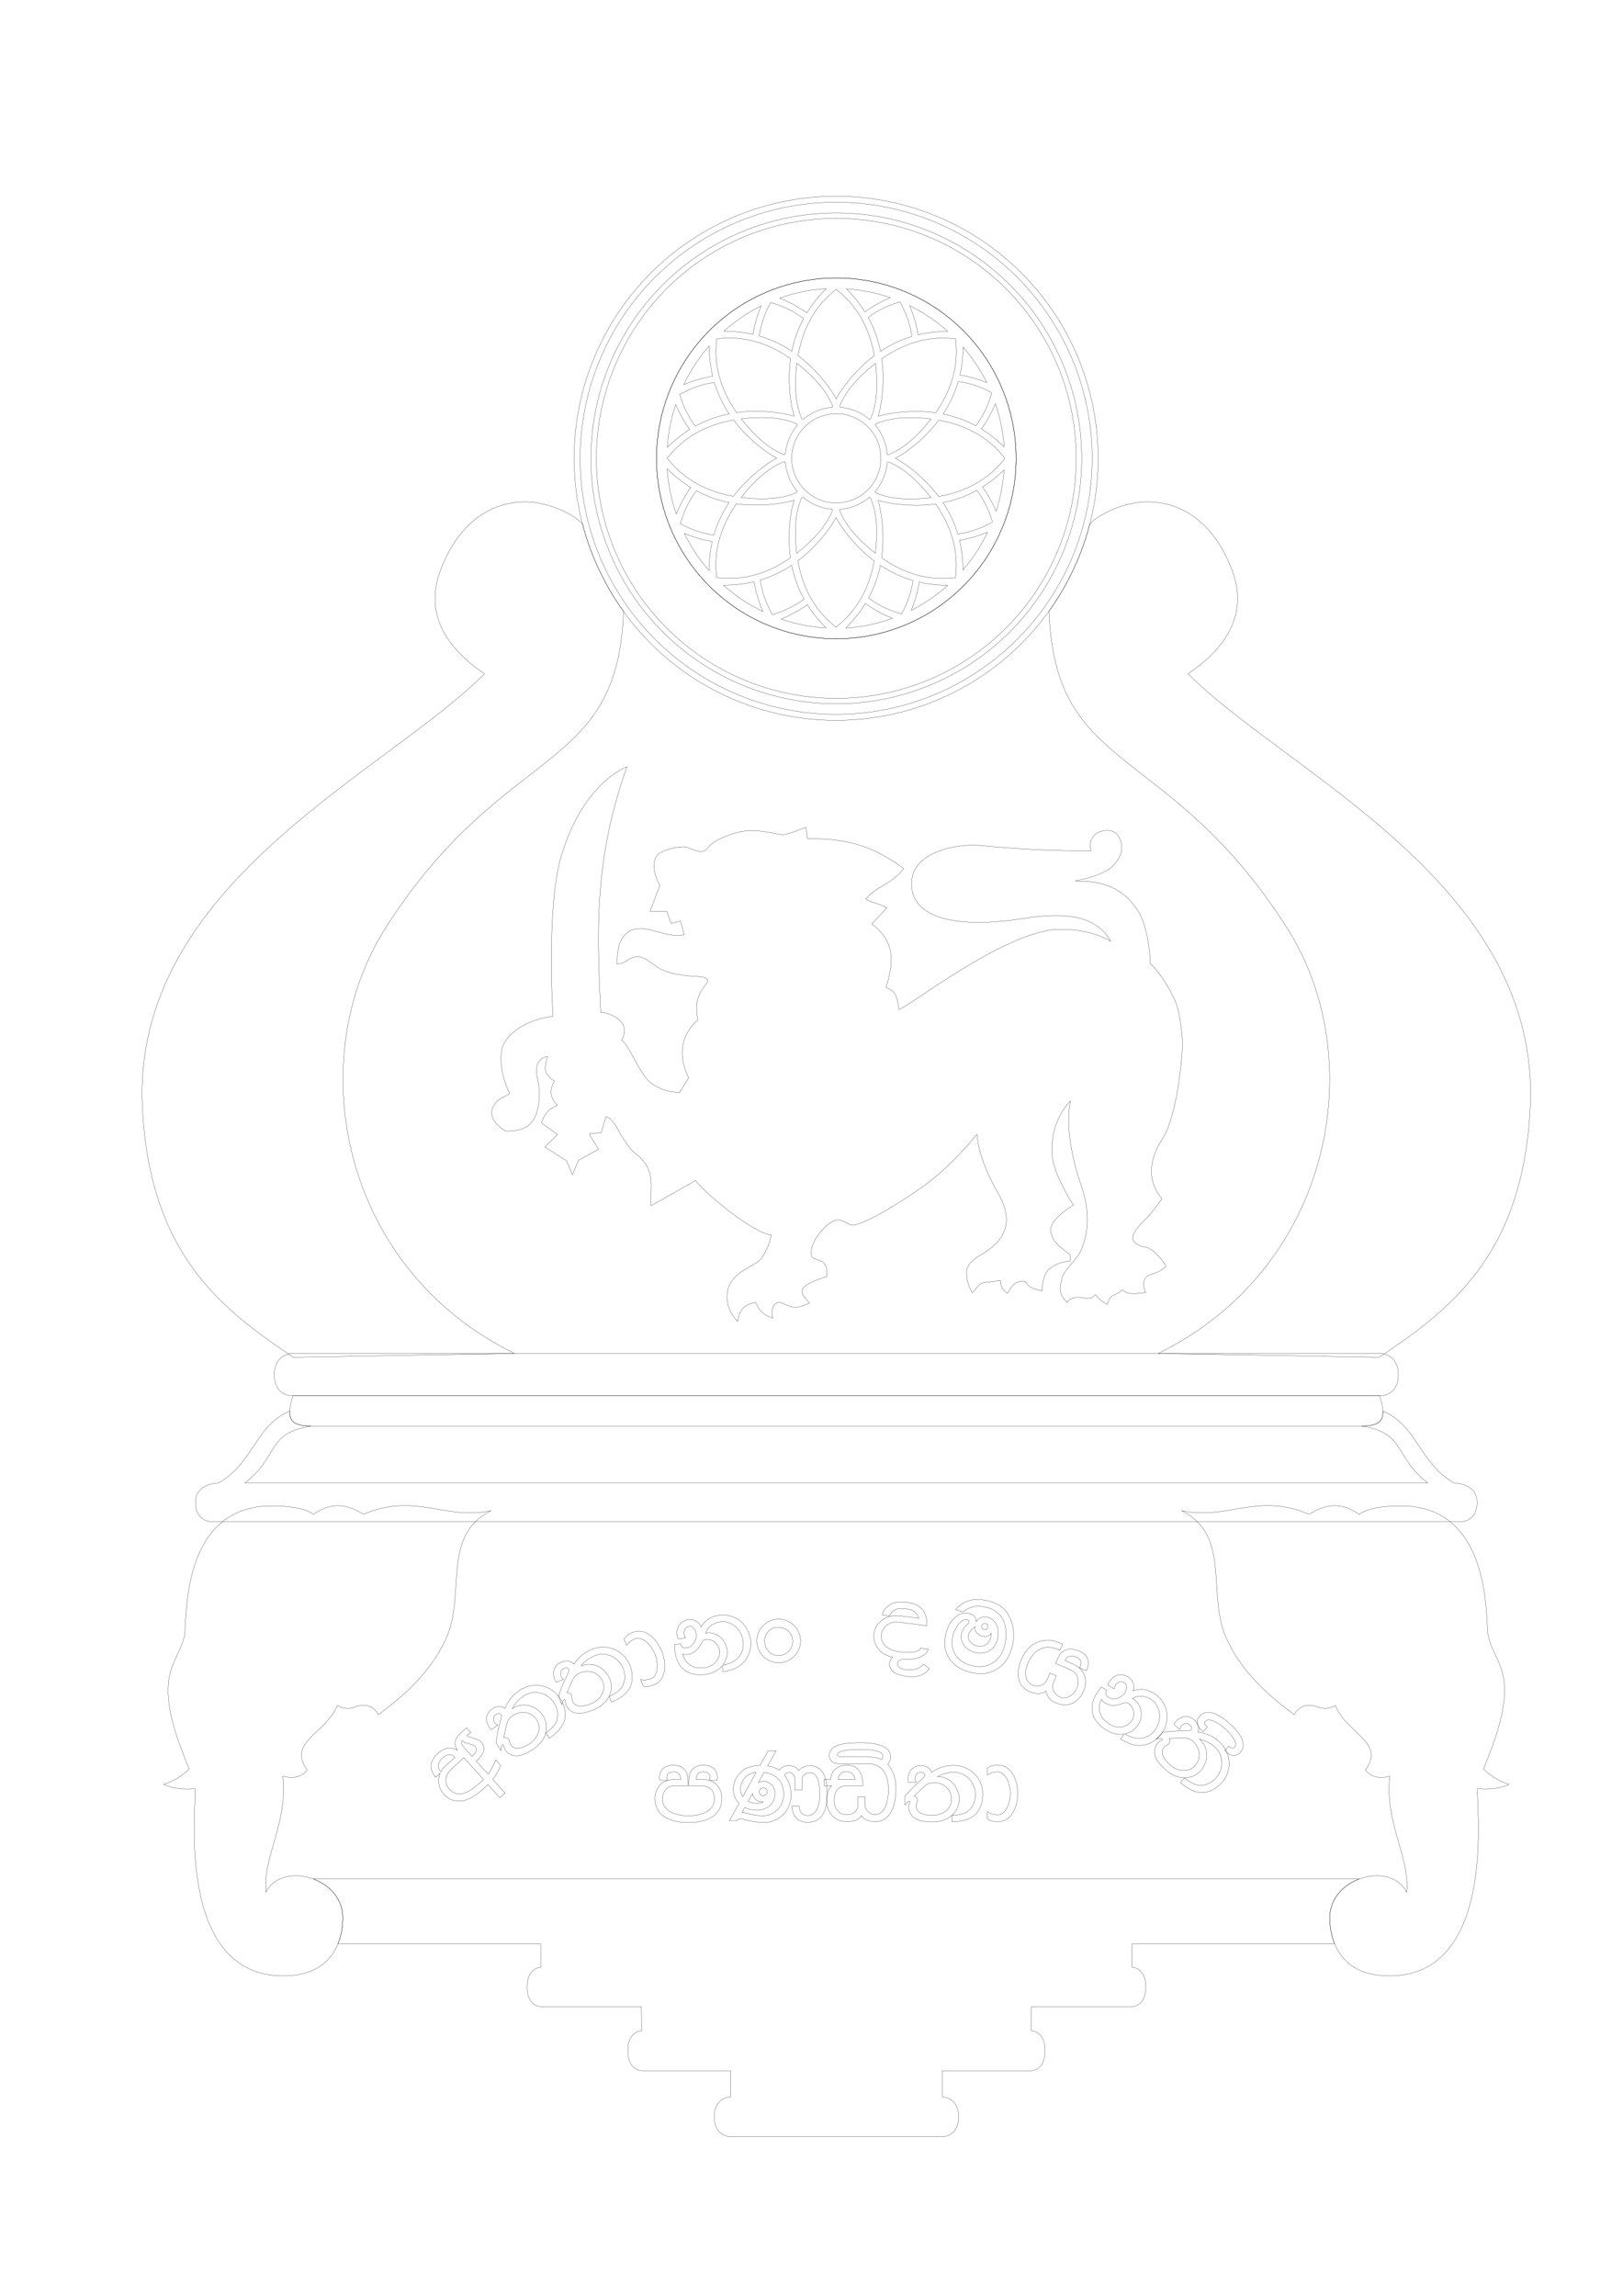 <?xml version="1.0" encoding="UTF-8" standalone="no"?>
<!-- Created with Inkscape (http://www.inkscape.org/) -->

<svg
   xmlns:dc="http://purl.org/dc/elements/1.1/"
   xmlns:cc="http://creativecommons.org/ns#"
   xmlns:rdf="http://www.w3.org/1999/02/22-rdf-syntax-ns#"
   xmlns:svg="http://www.w3.org/2000/svg"
   xmlns="http://www.w3.org/2000/svg"
   xmlns:xlink="http://www.w3.org/1999/xlink"
   xmlns:sodipodi="http://sodipodi.sourceforge.net/DTD/sodipodi-0.dtd"
   xmlns:inkscape="http://www.inkscape.org/namespaces/inkscape"
   width="210mm"
   height="297mm"
   viewBox="0 0 744.094 1052.362"
   id="svg2"
   version="1.1"
   inkscape:version="0.48.4 r9939"
   sodipodi:docname="crest.svg">
  <defs
     id="defs4">
    <inkscape:path-effect
       effect="interpolate"
       id="path-effect3806"
       is_visible="true"
       trajectory="M 0,0 0,0"
       equidistant_spacing="true"
       steps="5" />
    <inkscape:path-effect
       effect="gears"
       id="path-effect3804"
       is_visible="true"
       teeth="10"
       phi="5" />
  </defs>
  <sodipodi:namedview
     id="base"
     pagecolor="#ffffff"
     bordercolor="#666666"
     borderopacity="1.0"
     inkscape:pageopacity="0.0"
     inkscape:pageshadow="2"
     inkscape:zoom="0.5"
     inkscape:cx="291.04733"
     inkscape:cy="558.51454"
     inkscape:document-units="px"
     inkscape:current-layer="layer2"
     showgrid="false"
     inkscape:window-width="1366"
     inkscape:window-height="744"
     inkscape:window-x="0"
     inkscape:window-y="24"
     inkscape:window-maximized="1"
     showguides="true"
     inkscape:guide-bbox="true">
    <sodipodi:guide
       position="383.602,842.281"
       orientation="0,1"
       id="guide4141" />
    <sodipodi:guide
       position="383.422,842.09"
       orientation="1,0"
       id="guide4143" />
    <sodipodi:guide
       orientation="0,1"
       position="412.243,43.841"
       id="guide3843" />
    <sodipodi:guide
       orientation="0,1"
       position="383.422,213.5"
       id="guide3845" />
  </sodipodi:namedview>
  <g
     inkscape:groupmode="layer"
     id="layer2"
     inkscape:label="crest"
     style="display:inline">
    <path
       style="fill:none;stroke:#000000;stroke-width:0.1;stroke-linecap:butt;stroke-linejoin:miter;stroke-miterlimit:4;stroke-opacity:1;stroke-dasharray:none"
       d="m 287.469,351.469 c 0,0 -19.446,6.58 -29.875,39.969 -7.408,23.715 -4.062,74.438 -4.062,74.438 0,0 -17.071,1.459 -23,13.438 0,0 -3.275,9.028 3.188,21.906 -2.884,2.135 -6.328,2.048 -8.312,7.781 0.131,2.664 -0.156,5.22 6.438,9.5 9.38,0.163 15.33,-3.333 15.406,-17.125 0.147,-4.575 -1.57,-8.273 -1.312,-11.281 0.257,-3.008 1.585,-5.17 5.094,-5.844 -0.742,3.498 -3.117,7.23 3.188,11.312 -3.046,5.129 -1.258,8.26 1.281,11.062 -2.517,1.475 -5.101,1.955 -7.281,8.031 l 7.312,5.375 -5.719,5.75 9.969,6.375 2.625,6.344 2.812,-6.625 9.188,-5.062 -4.094,-6.594 0.062,-0.594 5.25,-0.406 2.188,-7.375 c 2.403,0.538 4.564,3.892 6.969,8.562 7.285,11.521 6.248,6.353 11.531,13.562 3.609,6.628 1.611,12.478 2.188,18.688 l 20.406,-11.5 c 0.042,-0.021 0.021,0.021 0.031,0.031 5.526,7.149 28.279,25.215 34.656,24.75 0,0 -0.571,5.621 -4.938,11.312 -2.371,3.09 -12.985,5.526 -14.969,13.969 -1.996,8.499 4.469,14.469 4.469,14.469 0.94,-6.614 4.503,-8 8.406,-8.688 1.144,3.563 3.629,5.982 7.719,7.188 -1.283,-5.455 1.432,-8.012 4.219,-6.906 4.435,1.76 5.475,3.347 12.656,0 0,0 -3.764,-3.716 -3.5,-5.625 0.498,-3.609 11.344,-6.438 11.344,-6.438 -0.076,-0.779 0.823,-4.709 -1.844,-6.812 -1.695,-0.859 -4.87,-1.504 -5.062,-2.625 -1.535,-6.108 6.781,-15.571 11.312,-16.531 3.303,-0.474 5.992,2.654 7.625,2.375 8.98,-1.534 29.344,-15.844 29.344,-15.844 l -0.094,0 0.094,-0.031 0.094,-0.125 -0.062,0.125 c 11.733,-7.559 22.292,-19.552 27.5,-25.781 l 0.062,0 c -0.005,0.483 0.015,10.282 9.719,27.156 7.688,13.371 2.49,21.877 -7.094,27.5 -0.274,0.161 -7.143,3.736 -7.406,7.844 -0.279,4.355 1.009,7.014 2.469,10.094 1.717,-1.306 3.003,-4.181 5.312,-4.594 2.59,-0.462 7.688,-0.969 7.688,-0.969 0.201,1.625 0.049,3.571 3.188,5.906 1.136,-1.321 2.637,-6.475 8.062,-5.562 2.211,3.412 5.133,3.744 7.906,4.344 -0.203,-0.486 0.176,-7.431 3.094,-9.906 4.275,-3.627 9.595,-3.719 9.688,-3.719 l -0.031,-2.906 c -1.618,-1.768 -8.439,-4.88 -8.844,-11.219 -0.315,-4.938 8.42,-10.219 10.531,-11.688 -0.445,0.297 -9.098,-14.285 -9.812,-22 -1.494,-16.134 7.771,-25.057 8.312,-25.562 l 0.094,-0.031 c -2.31,9.084 -0.146,24.275 4.906,38.969 3.946,11.477 3.747,21.937 -1,31.25 -3.581,5.065 -7.182,7.622 -8,11.5 -0.678,3.234 -1.924,6.339 2.469,10.625 1.133,-1.845 3.424,-2.831 7.094,-2.125 4.865,0.936 4.659,-0.666 6,-1.438 1.217,1.901 2.94,3.318 5.438,4.469 0.678,-2.598 1.033,-3.35 3.125,-4.375 2.95,-1.446 2.052,-0.865 3.625,-2.281 3.422,2.88 7.175,1.335 10.812,1.25 -0.317,-0.08 -2.999,-6.872 2.312,-8.281 4.682,-1.242 6.875,-3.656 6.875,-3.656 -0.555,-2.43 -6.55,-8.578 -9.125,-8.844 -2.974,-0.307 -6.548,-2.271 -5.969,-4.75 0.316,-2.648 3.215,-5.595 6.844,-9.219 2.548,-2.544 4.257,-5.451 6.469,-8.219 -1.354,-1.924 -10.282,-11.24 0.156,-27.375 7.715,-11.925 9.528,-44.066 9.281,-44.312 0,0 -0.734,-13.451 -3.531,-19.406 -5.507,-11.722 -11.069,-16.594 -11.25,-16.75 l -0.062,-0.094 c 0.321,-0.633 -0.808,-15.296 -4.594,-22.281 -9.883,-18.237 -28.048,-14.724 -29.688,-15.531 5.06,-1.045 10.108,-2.199 14.938,-5.094 0.935,-0.389 10.501,-7.678 4.156,-16.312 -2.483,-3.379 -14.197,-2.323 -11.969,7.594 -17.52,0.195 -34.437,-0.834 -51.5,-2.469 -6.995,-0.67 -31.607,1.63 -30.75,18.562 0.701,13.845 18.248,19.769 49.5,15.219 10.089,-1.469 33.07,-5.705 41.844,10.188 l -0.031,0 c 0,0 -8.546,-5.761 -23.688,-5.5 -24.78,0.427 -70.734,37.025 -73.438,36.688 -0.926,-9.059 -3.532,-8.56 -5.875,-10.062 3.162,-10.346 4.938,-20.521 -6.5,-29.062 l 6.875,-7.438 c -5.688,-2.764 -6.5,-2.055 -9.75,-4 1.55,-1.619 3.134,-3.232 5.5,-4.688 1.791,-1.102 8.613,-4.612 12,-9.312 -11.371,-8.233 -23.143,-14.118 -44.125,-13.625 l -0.781,-5.25 c -3.399,1.266 -6.869,2.777 -10.594,3.5 -5.961,-1.015 -10.557,-2.447 -17.125,-1.812 -5.241,0.506 -14.266,4.117 -16.594,7 -0.909,1.126 -1.621,2.323 -3.406,2.375 -2.377,0.069 -4.321,-0.964 -6.875,-1.938 -1.982,-0.756 -9.694,0.618 -13.062,3.188 -2.435,1.857 -2.84,8.195 0.719,14.312 l -4.469,11.875 7.656,0.062 2.031,5.438 4.281,-1.062 1.719,6.344 c -4.104,0.761 -8.104,-0.245 -12.438,-1.438 -4.665,-1.284 -9.476,-2.731 -13.75,0.531 -3.408,2.537 -4.628,7.145 -4.625,14.312 4.427,-0.244 4.877,-3.221 9.625,-3.375 4.754,0.414 6.583,4.435 12.562,6.625 4.258,1.559 9.674,2.203 15.875,2.562 1.287,0.305 2.79,-0.131 3.531,2.031 -2.518,4.51 -6.684,6.844 -4.531,17.844 0,0 -12.743,9.034 -4.25,26.5 l -4.219,6.781 0.062,-0.031 -0.062,0.062 0,-0.031 c 0,0 -9.876,-0.285 -14.969,-6.312 -4.463,-5.282 -8.257,-15.524 -11.531,-17.781 5.695,-10.137 -8.984,-13.172 -9.594,-12.719 -1.54,-34.36 -3.598,-69.254 12.062,-112.594 z"
       transform="translate(-4.9229925e-6,0)"
       id="path4142"
       inkscape:connector-curvature="0"
       sodipodi:nodetypes="csccccccsccccccccccccccccccccsscccscsccccscccccccssscsccccsccscsccscccsccsccscscscscsccsccscsssccscccccsccccsscssccccccscccsccccccccsccc" />
    <path
       style="fill:none;stroke:#000000;stroke-width:0.1;stroke-miterlimit:4;stroke-opacity:1;stroke-dasharray:none"
       d="M 134.48,622.151 C 101.714,600.144 68.832,575.247 65.306,508.14 59.903,405.293 176.952,354.346 222.141,308.843 c -17.238,-11.619 -27.698,-27.182 -20.282,-47.204 5.313,-14.344 16.456,-30.363 37.024,-31.557 12.412,-0.721 25.152,6.32 28.216,10.205 5.039,20.428 16.43,36.955 18.76,39.896 -2.559,75.556 -54.535,59.683 -109.019,145.074 -38.66,60.59 -20.716,156.045 59.004,195.133 z"
       id="path2992"
       inkscape:connector-curvature="0"
       sodipodi:nodetypes="cscscccscc" />
    <path
       sodipodi:type="arc"
       style="color:#000000;fill:none;stroke:none;stroke-width:0.1;marker:none;visibility:visible;display:inline;overflow:visible;enable-background:accumulate"
       id="path3762"
       sodipodi:cx="166.5"
       sodipodi:cy="255.86218"
       sodipodi:rx="45.5"
       sodipodi:ry="45.5"
       d="m 212,255.862 a 45.5,45.5 0 1 1 -91,0 45.5,45.5 0 1 1 91,0 z"
       transform="translate(-4.9229925e-6,0)" />
    <g
       transform="translate(943.476,68.105)"
       id="g3764">
      <path
         style="fill:none;stroke:#000000;stroke-width:0.1;stroke-miterlimit:4;stroke-opacity:1;stroke-dasharray:none"
         d="m -560.053,29.5 a 112.5,112.5 0 0 0 -112.5,112.5 112.5,112.5 0 0 0 112.5,112.5 112.5,112.5 0 0 0 112.5,-112.5 112.5,112.5 0 0 0 -112.5,-112.5 z m 0,2.5 a 110,110 0 0 1 110,110 110,110 0 0 1 -110,110 110,110 0 0 1 -110,-110 110,110 0 0 1 110,-110 z"
         id="path3766"
         inkscape:connector-curvature="0" />
      <path
         style="fill:none;stroke:#000000;stroke-width:0.143;stroke-miterlimit:4;stroke-opacity:1;stroke-dasharray:none;display:inline"
         d="m -560.053,59.311 a 82.428,82.69 0 0 0 -82.428,82.691 82.428,82.69 0 0 0 82.428,82.689 82.428,82.69 0 0 0 82.428,-82.689 82.428,82.69 0 0 0 -82.428,-82.691 z"
         id="path3768"
         inkscape:connector-curvature="0" />
      <path
         style="fill:none;stroke:#000000;stroke-width:0.1;stroke-miterlimit:4;stroke-opacity:1;stroke-dasharray:none;display:inline"
         d="m -560.053,59.311 a 82.428,82.69 0 0 0 -82.428,82.691 82.428,82.69 0 0 0 82.428,82.689 82.428,82.69 0 0 0 82.428,-82.689 82.428,82.69 0 0 0 -82.428,-82.691 z m -4.629,4.9 c -2.687,2.7 -5.937,6.328 -8.885,11.148 -4.556,-3.275 -8.93,-5.355 -12.441,-6.805 a 77.433,77.944 0 0 1 21.326,-4.344 z m 9.238,0.092 a 77.433,77.944 0 0 1 20.182,4.039 c -3.338,1.423 -7.429,3.426 -11.699,6.5 -2.831,-4.517 -5.907,-7.948 -8.482,-10.539 z m -4.668,0.193 c 3.533,2.987 14.043,11.03 17.502,30.422 -2.568,1.937 -5.146,4.202 -7.695,6.857 -4.518,4.707 -7.646,9.032 -9.803,12.982 -2.157,-3.963 -5.293,-8.303 -9.83,-13.029 -2.541,-2.647 -5.108,-4.907 -7.668,-6.84 3.464,-19.37 13.963,-27.408 17.494,-30.393 z m 29.219,5.736 c 1.314,2.51 4.317,7.791 5.518,15.908 -4.561,1.368 -9.448,3.483 -14.42,6.791 -1.221,-6.093 -3.283,-11.225 -5.656,-15.523 6.321,-4.669 11.936,-6.321 14.559,-7.176 z m -59.281,0.322 c 1.326,0.415 3.41,1.003 5.967,2.074 2.64,1.105 5.819,2.858 9.154,5.328 -2.247,4.181 -4.196,9.113 -5.367,14.943 -5.171,-3.445 -10.257,-5.615 -14.975,-6.977 1.168,-7.772 3.97,-12.911 5.221,-15.369 z m 63.752,1.482 a 77.433,77.944 0 0 1 17.457,11.74 c -3.721,0.036 -8.365,0.339 -13.584,1.598 -0.883,-5.396 -2.445,-9.865 -3.873,-13.338 z m -68.098,0.076 c -1.376,3.393 -2.894,7.77 -3.756,13.062 -5.14,-1.18 -9.699,-1.437 -13.334,-1.453 a 77.433,77.944 0 0 1 17.09,-11.609 z m -14.062,14.715 c 6.456,0.063 16.274,1.585 27.578,9.467 -0.446,3.185 -0.667,6.609 -0.592,10.289 0.133,6.523 0.98,11.794 2.248,16.113 -4.328,-1.278 -9.614,-2.13 -16.164,-2.264 -3.669,-0.075 -7.083,0.143 -10.26,0.586 -11.246,-16.146 -9.506,-29.254 -9.119,-33.861 1.385,-0.116 3.536,-0.357 6.309,-0.33 z m 96.922,0.049 c 2.772,-0.027 4.924,0.212 6.309,0.328 0.387,4.61 2.13,17.73 -9.137,33.889 -3.185,-0.446 -6.609,-0.667 -10.289,-0.592 -6.523,0.133 -11.794,0.978 -16.113,2.246 1.278,-4.328 2.132,-9.614 2.266,-16.164 0.075,-3.668 -0.143,-7.082 -0.586,-10.258 11.293,-7.866 21.101,-9.386 27.551,-9.449 z m -106.66,3.568 c 0.02,3.772 0.303,8.538 1.598,13.91 -5.367,0.878 -9.816,2.427 -13.281,3.85 a 77.433,77.944 0 0 1 11.684,-17.76 z m 116.402,0.539 a 77.433,77.944 0 0 1 10.873,16.293 c -3.285,-1.292 -7.412,-2.658 -12.324,-3.457 1.126,-4.906 1.413,-9.284 1.451,-12.836 z m -76.223,7.418 c 2.362,1.838 4.779,3.951 7.236,6.4 4.805,4.787 7.567,9.231 9.176,13.271 -0.08,0.183 -0.165,0.368 -0.244,0.551 a 23.449,23.449 0 0 0 -13.285,5.51 c -0.199,-0.08 -0.408,-0.155 -0.609,-0.234 -1.706,-3.988 -2.879,-9.074 -2.867,-15.826 0.006,-3.481 0.221,-6.694 0.594,-9.672 z m 36.064,0.031 c 0.37,2.97 0.584,6.172 0.59,9.641 0.012,6.783 -1.173,11.88 -2.893,15.875 -0.163,0.064 -0.331,0.126 -0.496,0.189 a 23.449,23.449 0 0 0 -13.385,-5.535 c -0.078,-0.177 -0.161,-0.356 -0.238,-0.533 1.613,-4.027 4.381,-8.453 9.164,-13.219 2.465,-2.456 4.889,-4.576 7.258,-6.418 z m 37.941,8.326 c 3.828,0.579 7.147,1.477 9.67,2.477 2.412,0.955 4.177,1.893 5.416,2.529 a 77.433,77.944 0 0 1 0.205,0.463 c -0.867,2.804 -2.507,8.451 -7.252,14.844 -4.193,-2.259 -9.143,-4.218 -14.998,-5.395 3.431,-5.151 5.596,-10.216 6.959,-14.918 z m -111.822,0.424 c 1.367,4.562 3.483,9.448 6.791,14.42 -6.093,1.221 -11.224,3.285 -15.523,5.658 -4.67,-6.322 -6.321,-11.94 -7.176,-14.562 2.509,-1.314 7.791,-4.315 15.908,-5.516 z m 128.848,9.766 a 77.433,77.944 0 0 1 4.023,19.797 c -2.624,-2.549 -6.043,-5.511 -10.469,-8.217 3.01,-4.188 5.012,-8.224 6.445,-11.58 z m -146.574,0.287 c 1.42,3.308 3.407,7.333 6.43,11.531 -4.359,2.731 -7.705,5.691 -10.264,8.211 a 77.433,77.944 0 0 1 3.834,-19.742 z m 73.631,4.293 a 20.449,20.449 0 0 1 20.447,20.449 20.449,20.449 0 0 1 -20.447,20.447 20.449,20.449 0 0 1 -20.449,-20.447 20.449,20.449 0 0 1 20.449,-20.449 z m -33.969,1.764 c 6.783,-0.012 11.878,1.175 15.873,2.895 0.082,0.207 0.16,0.424 0.242,0.629 a 23.449,23.449 0 0 0 -5.502,13.215 c -0.204,0.086 -0.414,0.186 -0.619,0.275 -4.027,-1.613 -8.45,-4.381 -13.217,-9.164 -2.457,-2.466 -4.577,-4.89 -6.42,-7.26 2.97,-0.37 6.173,-0.584 9.643,-0.59 z m 67.754,0.068 c 3.481,0.006 6.694,0.221 9.672,0.594 -1.838,2.362 -3.952,4.777 -6.4,7.234 -4.788,4.805 -9.229,7.573 -13.27,9.182 -0.143,-0.062 -0.286,-0.128 -0.43,-0.193 a 23.449,23.449 0 0 0 -5.58,-13.475 c 0.06,-0.159 0.12,-0.318 0.182,-0.475 3.988,-1.707 9.074,-2.879 15.826,-2.867 z m -80.914,1.057 c 1.937,2.569 4.203,5.145 6.859,7.695 4.707,4.518 9.034,7.646 12.984,9.803 -3.963,2.157 -8.307,5.291 -13.033,9.828 -2.648,2.542 -4.905,5.11 -6.838,7.67 -19.369,-3.465 -27.408,-13.965 -30.393,-17.496 2.986,-3.533 11.031,-14.04 30.42,-17.5 z m 94.102,0.072 c 18.976,3.395 27.042,13.501 30.17,17.232 a 77.433,77.944 0 0 1 0.01,0.279 77.433,77.944 0 0 1 -0.012,0.252 c -3.131,3.735 -11.205,13.844 -30.197,17.232 -1.937,-2.568 -4.203,-5.144 -6.859,-7.693 -4.707,-4.518 -9.032,-7.648 -12.982,-9.805 3.963,-2.157 8.307,-5.291 13.033,-9.828 2.648,-2.542 4.905,-5.11 6.838,-7.67 z m -70.943,19.045 c 0.203,0.089 0.411,0.185 0.613,0.271 a 23.449,23.449 0 0 0 5.438,13.291 c -0.075,0.19 -0.148,0.388 -0.223,0.578 -3.988,1.707 -9.074,2.879 -15.826,2.867 -3.481,-0.006 -6.694,-0.221 -9.672,-0.594 1.838,-2.362 3.951,-4.779 6.4,-7.236 4.787,-4.804 9.229,-7.569 13.27,-9.178 z m 47.762,0.062 c 4.027,1.613 8.452,4.379 13.219,9.162 2.457,2.466 4.575,4.892 6.418,7.262 -2.97,0.37 -6.173,0.584 -9.643,0.59 -6.783,0.012 -11.878,-1.175 -15.873,-2.895 -0.058,-0.148 -0.116,-0.299 -0.174,-0.449 a 23.449,23.449 0 0 0 5.633,-13.484 c 0.14,-0.063 0.281,-0.125 0.42,-0.186 z m -101.338,3.17 c 2.671,2.632 6.209,5.759 10.863,8.605 -3.178,4.422 -5.229,8.67 -6.674,12.129 a 77.433,77.944 0 0 1 -4.189,-20.734 z m 154.436,0.547 a 77.433,77.944 0 0 1 -3.629,18.914 c -1.407,-3.223 -3.355,-7.083 -6.242,-11.094 4.131,-2.588 7.364,-5.389 9.871,-7.82 z m -12.436,9.33 c 4.552,6.163 6.221,11.609 7.094,14.311 a 77.433,77.944 0 0 1 -0.131,0.361 c -2.574,1.356 -7.76,4.231 -15.697,5.404 -1.367,-4.562 -3.483,-9.448 -6.791,-14.42 6.094,-1.221 11.226,-3.283 15.525,-5.656 z m -128.594,0.188 c 4.192,2.258 9.142,4.218 14.996,5.395 -3.445,5.172 -5.613,10.258 -6.975,14.977 -7.772,-1.168 -12.911,-3.97 -15.369,-5.221 0.846,-2.703 2.457,-8.562 7.348,-15.15 z m 48.867,2.9 a 23.449,23.449 0 0 0 13.311,5.598 c 0.074,0.168 0.152,0.337 0.225,0.504 -1.613,4.027 -4.379,8.452 -9.162,13.219 -2.466,2.457 -4.89,4.577 -7.26,6.42 -0.37,-2.97 -0.584,-6.173 -0.59,-9.643 -0.012,-6.782 1.173,-11.878 2.893,-15.873 0.193,-0.076 0.392,-0.149 0.584,-0.225 z m 30.461,0.102 c 0.148,0.057 0.297,0.112 0.443,0.17 1.707,3.988 2.881,9.073 2.869,15.826 -0.006,3.481 -0.221,6.694 -0.594,9.672 -2.362,-1.838 -4.778,-3.953 -7.236,-6.402 -4.805,-4.787 -7.569,-9.229 -9.178,-13.27 0.071,-0.162 0.145,-0.327 0.217,-0.49 a 23.449,23.449 0 0 0 13.479,-5.506 z m -34.533,1.322 c -1.278,4.328 -2.132,9.614 -2.266,16.164 -0.075,3.669 0.143,7.083 0.586,10.26 -16.146,11.245 -29.252,9.504 -33.859,9.117 -0.387,-4.61 -2.13,-17.727 9.135,-33.885 3.186,0.446 6.61,0.667 10.291,0.592 6.523,-0.133 11.794,-0.98 16.113,-2.248 z m 38.457,0.051 c 4.328,1.278 9.614,2.13 16.164,2.264 3.669,0.075 7.083,-0.143 10.26,-0.586 11.246,16.146 9.506,29.254 9.119,33.861 -4.61,0.387 -17.729,2.129 -33.887,-9.137 0.446,-3.185 0.667,-6.609 0.592,-10.289 -0.133,-6.523 -0.98,-11.794 -2.248,-16.113 z m -19.24,7.939 c 2.157,3.964 5.293,8.303 9.83,13.029 2.542,2.648 5.11,4.907 7.67,6.84 -3.465,19.37 -13.965,27.408 -17.496,30.393 -3.533,-2.987 -14.043,-11.03 -17.502,-30.422 2.568,-1.937 5.146,-4.202 7.695,-6.857 4.518,-4.707 7.646,-9.032 9.803,-12.982 z m 69.482,6.721 a 77.433,77.944 0 0 1 -11.273,17.277 c -0.035,-3.723 -0.336,-8.373 -1.596,-13.598 5.153,-0.843 9.464,-2.306 12.869,-3.68 z m -139.061,0.553 c 3.363,1.351 7.661,2.821 12.838,3.664 -1.184,5.156 -1.439,9.725 -1.453,13.365 a 77.433,77.944 0 0 1 -11.385,-17.029 z m 49.266,14.553 c 1.221,6.093 3.283,11.225 5.656,15.523 -6.321,4.668 -11.936,6.322 -14.559,7.176 -1.314,-2.51 -4.317,-7.791 -5.518,-15.908 4.561,-1.368 9.448,-3.483 14.42,-6.791 z m 40.625,0.031 c 5.171,3.445 10.257,5.615 14.975,6.977 -1.168,7.772 -3.97,12.911 -5.221,15.369 -2.703,-0.846 -8.56,-2.458 -15.148,-7.348 2.259,-4.193 4.218,-9.143 5.395,-14.998 z m -57.871,7.525 c 0.913,5.579 2.551,10.173 4.018,13.691 a 77.433,77.944 0 0 1 -18.08,-12.09 c 3.794,-0.014 8.618,-0.288 14.062,-1.602 z m 75.727,0.199 c 5.012,1.151 9.472,1.425 13.062,1.453 a 77.433,77.944 0 0 1 -16.781,11.518 c 1.366,-3.381 2.864,-7.725 3.719,-12.971 z m -24.709,9.816 c 4.539,3.262 8.896,5.338 12.4,6.787 a 77.433,77.944 0 0 1 -21.371,4.447 c 2.703,-2.708 5.992,-6.364 8.971,-11.234 z m -26.605,0.518 c 2.875,4.588 6.004,8.057 8.604,10.66 a 77.433,77.944 0 0 1 -20.6,-4.033 c 3.389,-1.429 7.599,-3.461 11.996,-6.627 z"
         id="path3770"
         inkscape:connector-curvature="0" />
      <path
         style="fill:none;stroke:#000000;stroke-width:0.1;stroke-miterlimit:4;stroke-opacity:1;stroke-dasharray:none"
         d="M -560.129,21.842 A 120.12,120.12 0 0 0 -680.25,141.963 120.12,120.12 0 0 0 -560.129,262.082 120.12,120.12 0 0 0 -440.01,141.963 120.12,120.12 0 0 0 -560.129,21.842 z m 0,2.75 A 117.37,117.37 0 0 1 -442.76,141.963 117.37,117.37 0 0 1 -560.129,259.332 117.37,117.37 0 0 1 -677.5,141.963 117.37,117.37 0 0 1 -560.129,24.592 z"
         id="path3772"
         inkscape:connector-curvature="0" />
    </g>
    <path
       sodipodi:nodetypes="cscscccscc"
       inkscape:connector-curvature="0"
       id="path3812"
       d="m 632.363,622.151 c 32.767,-22.007 65.648,-46.904 69.174,-114.011 5.403,-102.847 -111.645,-153.794 -156.834,-199.297 17.238,-11.619 27.698,-27.182 20.282,-47.204 -5.313,-14.344 -16.456,-30.363 -37.024,-31.557 -12.412,-0.721 -25.285,6.353 -28.349,10.238 -4.995,20.296 -16.325,36.839 -18.655,39.78 2.559,75.556 54.563,59.766 109.047,145.157 38.66,60.59 20.716,156.045 -59.004,195.133 z"
       style="fill:none;stroke:#000000;stroke-width:0.1;stroke-miterlimit:4;stroke-opacity:1;stroke-dasharray:none"
       inkscape:transform-center-x="-207.92971"
       inkscape:transform-center-y="-16" />
    <path
       style="fill:none;stroke:#000000;stroke-width:0.1;stroke-linecap:butt;stroke-linejoin:miter;stroke-miterlimit:4;stroke-opacity:1;stroke-dasharray:none"
       d="m 134,620.375 c 0,0 -8.25,0.049 -8.25,9.812 0,9.764 8.25,9.688 8.25,9.688 l 498.844,0 c 0,0 8.25,0.076 8.25,-9.688 0,-9.764 -8.25,-9.812 -8.25,-9.812 L 134,620.375 z"
       transform="translate(-4.9229925e-6,0)"
       id="path3005"
       inkscape:connector-curvature="0" />
    <path
       style="fill:none;stroke:#000000;stroke-width:0.1;stroke-linecap:butt;stroke-linejoin:miter;stroke-miterlimit:4;stroke-opacity:1;stroke-dasharray:none"
       d="m 134.281,639.875 c -3.263,10.535 -1.37,13.813 8.562,13.812 l 481.156,0 c 9.932,2e-5 11.825,-3.278 8.562,-13.812 l -8.562,0 -481.156,0 -8.562,0 z"
       id="path3783"
       inkscape:connector-curvature="0" />
    <path
       style="fill:none;stroke:#000000;stroke-width:0.1;stroke-linecap:butt;stroke-linejoin:miter;stroke-miterlimit:4;stroke-opacity:1;stroke-dasharray:none;display:inline"
       d="m 132.844,646.781 c -15.984,6.891 -16.382,23.531 -32.594,33 l -0.031,0 c -0.009,0.005 -0.023,-0.005 -0.031,0 0,0 -10.562,0.003 -10.562,8.844 0,8.841 7.031,8.844 7.031,8.844 l 573.531,0 c 0,0 7.031,-0.003 7.031,-8.844 0,-8.841 -10.562,-8.844 -10.562,-8.844 l -0.062,0 c -16.212,-9.469 -16.61,-26.109 -32.594,-33 0.034,0.756 0.016,1.479 -0.094,2.094 -0.126,0.706 -0.361,1.31 -0.688,1.844 -0.327,0.534 -0.743,0.998 -1.281,1.375 -0.539,0.377 -1.176,0.67 -1.938,0.906 -1.428,0.443 -3.355,0.632 -5.625,0.656 l -0.062,0.031 c 20.365,3.127 14.65,14.083 30.281,26.094 l -542.344,0 c 15.632,-12.011 9.916,-22.967 30.281,-26.094 l -0.062,-0.031 c -2.27,-0.024 -4.197,-0.214 -5.625,-0.656 -0.762,-0.236 -1.399,-0.529 -1.938,-0.906 -0.539,-0.377 -0.955,-0.841 -1.281,-1.375 -0.327,-0.534 -0.561,-1.137 -0.688,-1.844 -0.11,-0.615 -0.128,-1.337 -0.094,-2.094 z"
       transform="translate(-4.9229925e-6,0)"
       id="path3817"
       inkscape:connector-curvature="0" />
    <path
       style="fill:none;stroke:#000000;stroke-width:0.1;stroke-linecap:butt;stroke-linejoin:miter;stroke-miterlimit:4;stroke-opacity:1;stroke-dasharray:none;display:inline"
       d="M 143.625 861.281 C 151.135 864.035 157.491 870.571 157.188 879.844 C 157.14 881.292 156.991 885.976 154.969 890.969 L 247.938 890.969 L 247.938 901.781 C 247.938 901.781 241.656 901.746 241.656 910.844 C 241.656 919.942 247.938 919.781 247.938 919.781 L 294.031 919.781 L 294.156 930.906 C 294.156 930.906 287.844 930.829 287.844 940 C 287.844 949.171 294.156 949.188 294.156 949.188 L 334.938 949.188 L 334.938 961.188 C 334.938 961.188 327.438 961.256 327.438 970.375 C 327.438 979.494 334.938 979.469 334.938 979.469 L 383.438 979.469 L 383.531 979.469 L 432.031 979.469 C 432.031 979.469 439.531 979.494 439.531 970.375 C 439.531 961.256 432.031 961.188 432.031 961.188 L 432.031 949.188 L 472.812 949.188 C 472.812 949.188 479.125 949.171 479.125 940 C 479.125 930.829 472.812 930.906 472.812 930.906 L 472.938 919.781 L 519.031 919.781 C 519.031 919.781 525.312 919.942 525.312 910.844 C 525.312 901.746 519.031 901.781 519.031 901.781 L 519.031 890.969 L 611.875 890.969 C 609.853 885.976 609.704 881.292 609.656 879.844 C 609.352 870.571 615.709 864.035 623.219 861.281 L 383.531 861.281 L 383.438 861.281 L 143.625 861.281 z "
       transform="translate(-4.9229925e-6,0)"
       id="path3033" />
    <path
       sodipodi:nodetypes="scccsscccsccccccss"
       inkscape:connector-curvature="0"
       id="path3826"
       d="M 131.246,905.69 C 78.708,907.171 90.568,823.132 89.445,819.874 c -4.942,0.363 -9.811,0.209 -14.402,-1.941 4.681,-1.483 8.506,-3.926 11.715,-7.059 -18.691,-43.924 -5.213,-46.927 -2.193,-61.155 1.338,-6.304 -2.389,-59.767 40.473,-59.46 14.994,0.108 18.588,3.916 18.588,3.916 8.75,-6.147 16.113,-4.451 22.987,-0.051 23.873,-10.153 37.509,2.877 58.513,-1.637 -23.167,11.498 -11.227,38.525 -20.771,59.001 -8.577,18.401 -24.675,29.728 -30.869,34.475 -2.485,-4.244 -6.043,-5.013 -10.234,-3.727 -2.965,1.372 -5.836,1.133 -8.625,-0.5 -4.857,12.707 -23.211,16.74 -13.773,29.609 -2.675,3.278 -6.449,4.137 -11.207,2.832 2.479,21.42 -9.29,36.987 -7.727,53.176 7.169,-14.421 35.896,-7.003 35.258,12.481 -0.113,3.44 -0.724,25.144 -25.93,25.855 z"
       style="fill:none;stroke:#000000;stroke-width:0.1;stroke-linecap:butt;stroke-linejoin:miter;stroke-miterlimit:4;stroke-opacity:1;stroke-dasharray:none" />
    <path
       inkscape:transform-center-y="7.0710678"
       inkscape:transform-center-x="-233.3379"
       sodipodi:nodetypes="scccsscccsccccccss"
       inkscape:connector-curvature="0"
       id="path3831"
       d="m 635.598,905.69 c 52.538,1.481 40.678,-82.558 41.801,-85.816 4.942,0.363 9.811,0.209 14.402,-1.941 -4.681,-1.483 -8.506,-3.926 -11.715,-7.059 18.691,-43.924 5.213,-46.927 2.193,-61.155 -1.338,-6.304 2.389,-59.767 -40.473,-59.46 -14.994,0.108 -18.588,3.916 -18.588,3.916 -8.75,-6.147 -16.113,-4.451 -22.987,-0.051 -23.873,-10.153 -37.509,2.877 -58.513,-1.637 23.167,11.498 11.227,38.525 20.771,59.001 8.577,18.401 24.675,29.728 30.869,34.475 2.485,-4.244 6.043,-5.013 10.234,-3.727 2.965,1.372 5.836,1.133 8.625,-0.5 4.857,12.707 23.211,16.74 13.773,29.609 2.675,3.278 6.449,4.137 11.207,2.832 -2.479,21.42 9.29,36.987 7.727,53.176 -7.169,-14.421 -35.896,-7.003 -35.258,12.481 0.113,3.44 0.724,25.144 25.93,25.855 z"
       style="fill:none;stroke:#000000;stroke-width:0.1;stroke-linecap:butt;stroke-linejoin:miter;stroke-miterlimit:4;stroke-opacity:1;stroke-dasharray:none" />
    <g
       transform="matrix(-0.714,-0.7,0.7,-0.714,-49.492,1988.533)"
       inkscape:transform-center-y="-22.303643"
       style="font-size:40px;font-style:normal;font-variant:normal;font-weight:normal;font-stretch:normal;line-height:125%;letter-spacing:0px;word-spacing:0px;fill:none;stroke:#000000;stroke-width:0.1;stroke-miterlimit:4;stroke-opacity:1;stroke-dasharray:none;font-family:Ubuntu;-inkscape-font-specification:Ubuntu"
       id="text3834">
      <path
         d="m 644.379,1034.102 c 0.884,-0.564 1.772,-0.817 2.666,-0.761 -0.295,-1.014 -1.23,-1.57 -2.805,-1.67 l -5.531,-0.351 -0.029,0.463 c -0.152,2.404 0.567,3.656 2.159,3.757 0.374,0.024 0.862,-0.092 1.465,-0.347 0.602,-0.239 1.294,-0.603 2.075,-1.092 m 3.413,-12.553 c 0.213,-3.362 -1.093,-5.133 -3.92,-5.312 0.381,1.198 0.521,2.594 0.42,4.185 l -0.326,5.141 c 2.384,-0.045 3.659,-1.383 3.826,-4.014 m -6.885,6.731 0.473,-7.456 c 0.064,-1.007 -0.023,-1.958 -0.259,-2.854 -0.222,-0.878 -0.58,-1.651 -1.076,-2.319 -0.496,-0.667 -1.114,-1.204 -1.855,-1.61 -0.725,-0.405 -1.558,-0.637 -2.5,-0.697 -1.559,-0.099 -2.848,0.162 -3.866,0.782 -1.002,0.622 -1.8,1.509 -2.395,2.662 -0.596,1.169 -1.034,2.544 -1.313,4.124 -0.281,1.597 -0.479,3.313 -0.595,5.148 -0.014,0.227 -0.028,0.447 -0.042,0.658 -0.013,0.211 -0.012,0.448 0.004,0.71 l 13.425,0.851 m 1.466,-15.025 c 0.271,0.36 0.517,0.726 0.738,1.099 0.22,0.389 0.406,0.8 0.558,1.234 l 0.175,-2.753 c 4.963,0.429 7.273,3.348 6.931,8.757 -0.124,1.949 -0.638,3.507 -1.544,4.673 -0.907,1.182 -2.189,1.981 -3.846,2.398 0.679,0.092 1.303,0.286 1.871,0.583 0.585,0.298 1.081,0.705 1.488,1.22 0.407,0.531 0.708,1.178 0.904,1.941 0.213,0.764 0.286,1.665 0.22,2.705 l -0.239,3.777 -2.997,-0.19 c 0.261,-0.766 0.404,-1.361 0.431,-1.783 0.012,-0.195 -0.029,-0.32 -0.123,-0.375 -0.078,-0.054 -0.158,-0.083 -0.239,-0.089 -0.049,0 -0.2,0.061 -0.452,0.192 -0.237,0.132 -0.54,0.292 -0.911,0.48 -0.371,0.189 -0.783,0.391 -1.237,0.607 -0.455,0.232 -0.917,0.439 -1.385,0.622 -0.452,0.183 -0.894,0.335 -1.325,0.454 -0.415,0.12 -0.785,0.17 -1.11,0.15 -0.877,-0.056 -1.621,-0.282 -2.232,-0.68 -0.611,-0.398 -1.099,-0.926 -1.465,-1.585 -0.351,-0.642 -0.597,-1.383 -0.74,-2.224 -0.142,-0.841 -0.184,-1.732 -0.124,-2.674 0.006,-0.098 0.013,-0.203 0.02,-0.317 0.006,-0.098 0.021,-0.211 0.046,-0.34 l -8.162,-0.517 c 0.046,0.296 0.155,0.768 0.326,1.415 0.17,0.663 0.362,1.36 0.577,2.091 0.23,0.748 0.454,1.456 0.673,2.122 0.234,0.683 0.422,1.193 0.564,1.528 l -3.387,-0.215 c -0.563,-1.406 -0.994,-2.713 -1.293,-3.923 -0.282,-1.208 -0.459,-2.28 -0.53,-3.214 l -8.455,-0.536 0.201,-3.167 8.162,0.517 c -0.006,-0.424 -0.003,-0.856 0.009,-1.296 0.012,-0.44 0.034,-0.919 0.067,-1.439 0.077,-1.218 0.212,-2.449 0.405,-3.693 0.193,-1.244 0.452,-2.369 0.777,-3.376 0.959,-3.038 2.554,-5.171 4.785,-6.399 l -0.024,0 c 1.54,-0.881 3.276,-1.26 5.209,-1.137 2.843,0.18 5.071,1.3 6.686,3.359"
         style="font-size:50px;fill:none;stroke:#000000;stroke-width:0.1;stroke-miterlimit:4;stroke-opacity:1;stroke-dasharray:none;font-family:Malithi Web;-inkscape-font-specification:Malithi Web"
         id="path3848"
         inkscape:connector-curvature="0" />
      <path
         d="m 637.1,1052.014 c -0.138,-0.212 -0.419,-0.654 -0.842,-1.326 -0.424,-0.672 -1.075,-1.683 -1.954,-3.034 -0.247,0.38 -0.588,0.657 -1.024,0.831 -0.424,0.193 -0.866,0.241 -1.328,0.143 -0.064,-0.013 -0.184,-0.072 -0.362,-0.176 -0.178,-0.104 -0.377,-0.221 -0.599,-0.351 -0.225,-0.114 -0.467,-0.232 -0.724,-0.353 -0.245,-0.102 -0.463,-0.173 -0.654,-0.213 -0.717,-0.152 -1.375,-0.108 -1.974,0.131 -0.603,0.255 -1.147,0.664 -1.632,1.227 -0.473,0.582 -0.884,1.31 -1.236,2.184 -0.351,0.874 -0.643,1.86 -0.876,2.959 -0.246,1.163 -0.301,2.29 -0.167,3.384 0.131,1.109 0.427,2.112 0.886,3.007 0.472,0.915 1.099,1.688 1.88,2.319 0.797,0.634 1.738,1.066 2.82,1.295 1.099,0.233 2.146,0.238 3.141,0.016 1.011,-0.219 1.919,-0.617 2.723,-1.196 0.82,-0.575 1.515,-1.302 2.083,-2.18 0.568,-0.878 0.967,-1.858 1.196,-2.941 0.118,-0.557 0.164,-1.088 0.137,-1.593 -0.01,-0.501 -0.067,-0.979 -0.171,-1.434 l -0.005,0.024 c -0.108,-0.355 -0.273,-0.756 -0.494,-1.202 -0.222,-0.446 -0.497,-0.954 -0.826,-1.522 m 5.445,-2.267 c -0.076,-0.033 -0.145,-0.064 -0.205,-0.093 -0.048,-0.01 -0.111,-0.024 -0.191,-0.04 -0.51,-0.108 -1.144,-0.059 -1.903,0.146 l 0.743,-3.511 c 0.514,0.01 1.018,0.065 1.511,0.17 0.701,0.148 1.387,0.402 2.06,0.76 0.669,0.374 1.242,0.853 1.717,1.436 0.491,0.587 0.841,1.293 1.049,2.119 0.208,0.826 0.199,1.772 -0.027,2.839 -0.602,2.451 -1.941,3.79 -4.019,4.016 0.74,1.77 1.193,3.521 1.359,5.253 0.166,1.732 0.055,3.514 -0.332,5.345 -0.391,1.847 -1.089,3.496 -2.095,4.947 -1.009,1.467 -2.227,2.665 -3.655,3.594 -1.412,0.932 -2.984,1.565 -4.718,1.897 -1.737,0.348 -3.521,0.328 -5.353,-0.059 -2.118,-0.448 -3.993,-1.294 -5.627,-2.538 -1.633,-1.244 -2.754,-2.671 -3.362,-4.28 -0.998,-2.673 -1.097,-5.905 -0.295,-9.695 l 2.818,0.596 c -0.222,1.051 -0.339,2.116 -0.351,3.195 -0.012,1.079 0.048,2.015 0.18,2.808 0.195,0.807 0.509,1.563 0.942,2.271 0.433,0.707 0.964,1.343 1.593,1.909 0.629,0.566 1.342,1.049 2.139,1.451 0.797,0.401 1.657,0.7 2.581,0.895 1.385,0.293 2.735,0.321 4.05,0.083 1.331,-0.234 2.542,-0.693 3.635,-1.377 1.09,-0.668 2.022,-1.535 2.796,-2.603 0.775,-1.067 1.307,-2.285 1.597,-3.655 0.286,-1.354 0.394,-2.687 0.322,-3.999 -0.059,-1.294 -0.291,-2.557 -0.695,-3.79 l -0.045,0.215 c -0.323,1.529 -0.92,2.817 -1.791,3.864 -0.874,1.063 -1.882,1.898 -3.025,2.504 -1.143,0.607 -2.356,0.991 -3.637,1.152 -1.285,0.177 -2.493,0.146 -3.624,-0.093 -1.481,-0.313 -2.788,-0.898 -3.921,-1.753 -1.137,-0.839 -2.048,-1.881 -2.733,-3.123 -0.685,-1.243 -1.137,-2.645 -1.356,-4.205 -0.203,-1.557 -0.121,-3.203 0.246,-4.939 0.344,-1.624 0.749,-3.027 1.215,-4.21 0.463,-1.167 1.01,-2.14 1.641,-2.922 0.628,-0.765 1.341,-1.347 2.141,-1.743 0.812,-0.377 1.737,-0.581 2.774,-0.611 l -0.024,-0.01 c 0.371,-0.021 0.747,0.01 1.129,0.089 0.191,0.04 0.409,0.112 0.654,0.213 0.257,0.121 0.491,0.237 0.7,0.348 0.222,0.13 0.416,0.238 0.581,0.322 0.162,0.101 0.258,0.154 0.29,0.161 0.239,0.05 0.377,-0.012 0.414,-0.187 0.108,-0.509 -0.343,-1.287 -1.353,-2.333 l 4.061,0.859 c 0.711,0.966 1.391,1.916 2.042,2.853 0.663,0.955 1.283,1.877 1.861,2.764 0.426,0.739 0.883,1.526 1.372,2.361 0.505,0.839 1.075,1.758 1.712,2.758 0.076,0.033 0.138,0.054 0.186,0.064 0.044,0.026 0.09,0.044 0.138,0.054 0.955,0.202 1.561,-0.302 1.817,-1.512 0.152,-0.717 0.096,-1.319 -0.167,-1.807 -0.263,-0.488 -0.783,-0.898 -1.562,-1.229"
         style="font-size:50px;fill:none;stroke:#000000;stroke-width:0.1;stroke-miterlimit:4;stroke-opacity:1;stroke-dasharray:none;font-family:Malithi Web;-inkscape-font-specification:Malithi Web"
         id="path3850"
         inkscape:connector-curvature="0" />
      <path
         d="m 629.918,1087.488 c -0.094,-0.235 -0.282,-0.724 -0.564,-1.466 -0.283,-0.742 -0.722,-1.862 -1.317,-3.359 -0.317,0.324 -0.706,0.529 -1.168,0.613 -0.453,0.106 -0.897,0.065 -1.33,-0.121 -0.06,-0.026 -0.166,-0.107 -0.32,-0.244 -0.154,-0.137 -0.326,-0.291 -0.518,-0.463 -0.198,-0.156 -0.412,-0.319 -0.64,-0.489 -0.22,-0.148 -0.419,-0.261 -0.599,-0.338 -0.673,-0.29 -1.326,-0.377 -1.961,-0.26 -0.641,0.131 -1.255,0.425 -1.842,0.881 -0.578,0.477 -1.125,1.11 -1.642,1.898 -0.517,0.787 -0.997,1.697 -1.442,2.728 -0.47,1.091 -0.747,2.186 -0.83,3.284 -0.09,1.113 0.002,2.154 0.276,3.123 0.282,0.99 0.744,1.871 1.386,2.644 0.657,0.779 1.493,1.388 2.51,1.826 1.031,0.444 2.057,0.656 3.076,0.634 1.034,-0.015 2.003,-0.227 2.906,-0.635 0.918,-0.402 1.742,-0.977 2.472,-1.726 0.73,-0.749 1.314,-1.631 1.752,-2.648 0.225,-0.523 0.375,-1.035 0.449,-1.535 0.089,-0.493 0.127,-0.973 0.115,-1.439 l -0.01,0.023 c -0.036,-0.37 -0.118,-0.795 -0.247,-1.276 -0.129,-0.481 -0.299,-1.033 -0.51,-1.655 m 5.785,-1.149 c -0.068,-0.047 -0.129,-0.091 -0.182,-0.132 -0.045,-0.019 -0.105,-0.045 -0.179,-0.077 -0.478,-0.206 -1.11,-0.283 -1.894,-0.231 l 1.42,-3.296 c 0.502,0.11 0.985,0.265 1.448,0.465 0.658,0.283 1.281,0.667 1.87,1.151 0.582,0.499 1.049,1.081 1.401,1.747 0.366,0.672 0.57,1.433 0.611,2.284 0.041,0.851 -0.154,1.777 -0.586,2.778 -1.073,2.285 -2.65,3.333 -4.732,3.145 0.377,1.881 0.476,3.688 0.297,5.418 -0.179,1.731 -0.639,3.455 -1.379,5.175 -0.747,1.734 -1.757,3.213 -3.029,4.437 -1.278,1.239 -2.709,2.173 -4.292,2.803 -1.568,0.636 -3.234,0.946 -5,0.929 -1.772,0 -3.517,-0.373 -5.236,-1.113 -1.988,-0.857 -3.66,-2.056 -5.016,-3.597 -1.356,-1.542 -2.174,-3.161 -2.452,-4.858 -0.452,-2.818 0.089,-6.005 1.622,-9.563 l 2.646,1.14 c -0.425,0.986 -0.75,2.007 -0.974,3.063 -0.224,1.055 -0.35,1.985 -0.377,2.788 0.033,0.829 0.191,1.633 0.476,2.412 0.285,0.778 0.68,1.507 1.185,2.186 0.505,0.678 1.109,1.293 1.811,1.844 0.702,0.551 1.486,1.013 2.353,1.386 1.3,0.56 2.618,0.854 3.954,0.88 1.351,0.033 2.629,-0.178 3.835,-0.633 1.2,-0.44 2.285,-1.107 3.255,-2 0.97,-0.893 1.732,-1.983 2.286,-3.268 0.548,-1.271 0.916,-2.556 1.104,-3.857 0.197,-1.28 0.219,-2.564 0.066,-3.853 l -0.087,0.202 c -0.618,1.435 -1.457,2.58 -2.517,3.435 -1.066,0.87 -2.219,1.489 -3.46,1.859 -1.24,0.369 -2.505,0.507 -3.793,0.412 -1.295,-0.08 -2.473,-0.348 -3.534,-0.805 -1.39,-0.599 -2.556,-1.43 -3.499,-2.491 -0.949,-1.047 -1.637,-2.247 -2.064,-3.601 -0.427,-1.354 -0.594,-2.817 -0.501,-4.39 0.108,-1.566 0.513,-3.164 1.215,-4.793 0.657,-1.525 1.331,-2.821 2.021,-3.888 0.684,-1.052 1.412,-1.899 2.185,-2.541 0.766,-0.627 1.58,-1.056 2.442,-1.287 0.87,-0.21 1.817,-0.227 2.84,-0.052 l -0.022,-0.01 c 0.367,0.052 0.731,0.155 1.089,0.31 0.179,0.077 0.379,0.19 0.599,0.338 0.228,0.169 0.434,0.329 0.618,0.479 0.192,0.171 0.361,0.315 0.506,0.431 0.139,0.131 0.223,0.202 0.253,0.215 0.224,0.097 0.372,0.063 0.443,-0.102 0.206,-0.478 -0.083,-1.329 -0.867,-2.554 l 3.812,1.643 c 0.506,1.087 0.986,2.153 1.439,3.199 0.462,1.067 0.888,2.093 1.279,3.077 0.272,0.808 0.565,1.67 0.88,2.586 0.329,0.922 0.708,1.935 1.135,3.041 0.068,0.047 0.125,0.08 0.17,0.1 0.038,0.034 0.08,0.061 0.125,0.08 0.897,0.387 1.59,0.012 2.08,-1.124 0.29,-0.673 0.354,-1.274 0.193,-1.804 -0.161,-0.53 -0.591,-1.034 -1.289,-1.512"
         style="font-size:50px;fill:none;stroke:#000000;stroke-width:0.1;stroke-miterlimit:4;stroke-opacity:1;stroke-dasharray:none;font-family:Malithi Web;-inkscape-font-specification:Malithi Web"
         id="path3852"
         inkscape:connector-curvature="0" />
      <path
         d="m 611.769,1123.557 c 1.151,0.496 2.322,0.841 3.515,1.036 1.207,0.201 2.332,0.243 3.375,0.125 1.037,-0.103 1.948,-0.366 2.733,-0.789 0.785,-0.424 1.339,-1.009 1.661,-1.757 0.709,-1.644 0.903,-3.288 0.584,-4.933 l 2.96,1.276 c 0.139,0.911 0.15,1.748 0.033,2.513 l 0.01,-0.022 c -0.082,0.603 -0.368,1.472 -0.858,2.608 -0.567,1.315 -1.406,2.336 -2.516,3.063 -1.111,0.727 -2.367,1.195 -3.77,1.406 -1.402,0.211 -2.891,0.19 -4.465,-0.063 -1.575,-0.253 -3.109,-0.702 -4.604,-1.346 -1.525,-0.657 -2.927,-1.474 -4.207,-2.451 -1.265,-0.971 -2.31,-2.041 -3.135,-3.212 -0.81,-1.164 -1.332,-2.4 -1.567,-3.706 -0.235,-1.306 -0.068,-2.617 0.498,-3.932 0.264,-0.613 0.512,-1.126 0.744,-1.54 0.232,-0.414 0.47,-0.781 0.714,-1.101 0.238,-0.305 0.485,-0.571 0.742,-0.797 0.272,-0.22 0.58,-0.441 0.925,-0.665 l 3.004,1.295 c -1.455,0.95 -2.524,2.218 -3.207,3.802 -0.322,0.747 -0.368,1.552 -0.136,2.414 0.231,0.862 0.665,1.705 1.303,2.529 0.646,0.846 1.456,1.638 2.432,2.377 0.99,0.746 2.068,1.37 3.234,1.872"
         style="font-size:50px;fill:none;stroke:#000000;stroke-width:0.1;stroke-miterlimit:4;stroke-opacity:1;stroke-dasharray:none;font-family:Malithi Web;-inkscape-font-specification:Malithi Web"
         id="path3854"
         inkscape:connector-curvature="0" />
      <path
         d="m 600.749,1133.993 c 0.68,-0.894 1.301,-1.414 1.861,-1.559 -0.736,-0.458 -1.467,-0.8 -2.195,-1.026 -0.725,-0.204 -1.437,-0.316 -2.136,-0.337 -0.71,-0.01 -1.402,0.068 -2.077,0.23 -0.662,0.171 -1.293,0.396 -1.894,0.675 -0.526,0.315 -1.063,0.725 -1.61,1.229 -0.547,0.504 -1.105,1.102 -1.673,1.795 l -0.192,0.253 c -0.65,0.855 -1.114,1.76 -1.391,2.715 -0.264,0.965 -0.35,1.912 -0.259,2.84 0.091,0.928 0.349,1.799 0.773,2.613 0.437,0.823 1.025,1.516 1.763,2.078 0.557,0.424 1.191,0.733 1.903,0.926 0.712,0.194 1.424,0.265 2.137,0.215 0.713,-0.051 1.392,-0.23 2.035,-0.538 0.647,-0.285 1.182,-0.706 1.605,-1.263 0.197,-0.259 0.36,-0.473 0.488,-0.641 0.118,-0.155 0.201,-0.318 0.248,-0.487 0.047,-0.169 0.048,-0.372 0.004,-0.61 -0.044,-0.238 -0.123,-0.564 -0.237,-0.978 -0.48,-1.654 -0.676,-3.143 -0.589,-4.467 0.1,-1.314 0.579,-2.535 1.437,-3.662 m -13.823,11.11 c -0.588,-1.163 -0.957,-2.303 -1.109,-3.421 -0.953,1.361 -1.647,2.715 -2.079,4.063 -0.42,1.358 -0.58,2.657 -0.481,3.898 0.099,1.241 0.454,2.401 1.065,3.479 0.614,1.101 1.46,2.072 2.538,2.913 l 0.097,0.074 c 1.101,0.838 2.287,1.443 3.557,1.817 1.27,0.373 2.526,0.511 3.767,0.412 1.241,-0.099 2.415,-0.432 3.523,-1.001 1.098,-0.556 2.031,-1.339 2.8,-2.349 0.986,-1.295 1.582,-2.631 1.791,-4.006 0.221,-1.366 0.008,-2.847 -0.638,-4.443 -0.046,0.088 -0.099,0.17 -0.158,0.248 -0.069,0.091 -0.133,0.175 -0.192,0.253 -1.133,1.49 -2.706,2.441 -4.717,2.853 l 0.019,0.015 c -2.588,0.526 -5.055,-0.103 -7.399,-1.887 -0.933,-0.71 -1.727,-1.682 -2.382,-2.917 m 21.974,-9.203 c 0.337,0.175 0.639,0.343 0.905,0.504 0.279,0.171 0.522,0.336 0.729,0.493 0.777,0.591 1.372,1.248 1.783,1.97 0.402,0.735 0.642,1.481 0.722,2.236 0.083,0.779 0.012,1.543 -0.211,2.293 -0.223,0.75 -0.581,1.449 -1.074,2.097 -0.404,0.531 -0.873,0.972 -1.406,1.323 -0.533,0.351 -1.091,0.601 -1.675,0.75 -0.584,0.149 -1.176,0.189 -1.778,0.119 -0.599,-0.046 -1.174,-0.218 -1.725,-0.515 0.914,3.395 0.237,6.582 -2.029,9.561 l -0.237,0.311 c -1.064,1.317 -2.315,2.37 -3.752,3.158 -1.448,0.8 -2.978,1.293 -4.59,1.477 -1.613,0.184 -3.264,0.042 -4.953,-0.425 -1.686,-0.445 -3.307,-1.258 -4.861,-2.441 -1.78,-1.559 -3.084,-3.339 -3.913,-5.34 -0.839,-1.988 -1.085,-4.138 -0.736,-6.451 0.164,-1.102 0.546,-2.264 1.147,-3.483 0.588,-1.23 1.386,-2.534 2.395,-3.914 l 2.137,1.626 c -0.14,-2.827 0.795,-5.561 2.806,-8.203 l 0.074,-0.097 c 1.08,-1.366 2.263,-2.491 3.549,-3.374 1.298,-0.873 2.661,-1.442 4.089,-1.705 1.428,-0.264 2.918,-0.193 4.471,0.212 1.566,0.415 3.151,1.222 4.754,2.421 0.984,0.749 1.877,1.551 2.679,2.406 l -1.759,2.312 -0.058,-0.044 c -1.14,-0.867 -2.204,-0.665 -3.193,0.608 l -0.074,0.097 c -0.601,0.79 -0.872,1.75 -0.811,2.88 0.051,1.143 0.458,2.301 1.221,3.475 0.238,0.386 0.571,0.741 0.998,1.067 0.35,0.266 0.735,0.498 1.157,0.697 0.435,0.208 0.87,0.335 1.306,0.38 0.439,0.068 0.859,0.04 1.26,-0.084 0.414,-0.114 0.764,-0.359 1.05,-0.735 0.276,-0.363 0.451,-0.741 0.525,-1.134 0.077,-0.371 0.073,-0.742 -0.012,-1.113 -0.082,-0.349 -0.239,-0.693 -0.471,-1.034 -0.229,-0.317 -0.518,-0.609 -0.868,-0.875 -0.427,-0.325 -0.969,-0.594 -1.625,-0.807 l 2.055,-2.701"
         style="font-size:50px;fill:none;stroke:#000000;stroke-width:0.1;stroke-miterlimit:4;stroke-opacity:1;stroke-dasharray:none;font-family:Malithi Web;-inkscape-font-specification:Malithi Web"
         id="path3856"
         inkscape:connector-curvature="0" />
      <path
         d="m 581.777,1167.231 c -0.039,-0.889 -0.269,-1.77 -0.69,-2.642 -0.43,-0.859 -1.053,-1.599 -1.869,-2.22 -0.842,-0.641 -1.702,-1.07 -2.579,-1.288 -0.877,-0.218 -1.725,-0.259 -2.543,-0.125 -0.818,0.134 -1.58,0.424 -2.286,0.868 -0.706,0.444 -1.311,0.997 -1.813,1.657 -0.542,0.712 -0.914,1.483 -1.115,2.312 -0.211,0.842 -0.249,1.671 -0.115,2.49 0.124,0.831 0.405,1.617 0.843,2.36 0.441,0.765 1.03,1.428 1.768,1.99 0.725,0.552 1.517,0.909 2.375,1.071 0.848,0.175 1.687,0.189 2.514,0.042 0.828,-0.147 1.611,-0.451 2.35,-0.911 0.742,-0.438 1.369,-0.993 1.882,-1.667 0.917,-1.205 1.342,-2.517 1.277,-3.937 m 3.502,-0.771 c 0.288,2.632 -0.377,5.011 -1.993,7.135 -0.828,1.088 -1.814,1.954 -2.958,2.597 -1.154,0.656 -2.369,1.071 -3.646,1.244 -1.277,0.173 -2.564,0.104 -3.861,-0.207 -1.297,-0.312 -2.502,-0.891 -3.616,-1.739 -1.088,-0.828 -1.949,-1.82 -2.582,-2.977 -0.643,-1.144 -1.051,-2.354 -1.225,-3.632 -0.16,-1.268 -0.083,-2.538 0.232,-3.812 0.315,-1.274 0.886,-2.455 1.714,-3.543 0.838,-1.101 1.833,-1.98 2.987,-2.635 1.154,-0.656 2.363,-1.076 3.627,-1.259 1.277,-0.173 2.558,-0.109 3.842,0.193 1.287,0.325 2.481,0.906 3.582,1.744 2.28,1.735 3.579,4.032 3.898,6.893"
         style="font-size:50px;fill:none;stroke:#000000;stroke-width:0.1;stroke-miterlimit:4;stroke-opacity:1;stroke-dasharray:none;font-family:Malithi Web;-inkscape-font-specification:Malithi Web"
         id="path3858"
         inkscape:connector-curvature="0" />
      <path
         d="m 543.733,1202.534 c -0.643,-0.82 -1.39,-1.427 -2.242,-1.823 -0.865,-0.386 -1.805,-0.561 -2.821,-0.525 -1.015,0.035 -2.095,0.282 -3.238,0.742 -1.133,0.472 -2.303,1.166 -3.508,2.081 -1.063,0.807 -1.972,1.589 -2.726,2.345 -0.757,0.779 -1.367,1.497 -1.828,2.154 -0.452,0.67 -0.749,1.274 -0.893,1.812 -0.133,0.551 -0.108,1.002 0.076,1.352 l -2.82,2.14 c -0.221,-0.425 -0.384,-0.843 -0.491,-1.252 -0.11,-0.387 -0.148,-0.787 -0.114,-1.2 0.065,-0.642 0.223,-1.334 0.476,-2.078 0.25,-0.721 0.6,-1.457 1.052,-2.208 0.438,-0.742 0.974,-1.475 1.608,-2.202 0.621,-0.717 1.333,-1.38 2.137,-1.99 1.245,-1.456 1.547,-2.605 0.908,-3.448 -1.004,-1.322 -2.659,-1.107 -4.967,0.644 -2.689,2.164 -4.032,4.635 -4.029,7.411 l -3.28,0.283 c -0.104,-1.025 -0.054,-1.982 0.149,-2.872 0.18,-0.893 0.475,-1.73 0.884,-2.51 0.409,-0.78 0.914,-1.501 1.516,-2.162 0.589,-0.651 1.233,-1.243 1.933,-1.774 0.998,-0.758 1.877,-1.364 2.636,-1.817 0.736,-0.457 1.416,-0.799 2.04,-1.028 0.601,-0.231 1.17,-0.357 1.707,-0.376 0.514,-0.023 1.042,0.026 1.583,0.147 l -0.019,0.015 c 1.049,0.144 1.864,0.598 2.445,1.363 0.797,1.05 1.052,2.072 0.765,3.067 1.6,-0.908 2.739,-1.426 3.419,-1.553 l -0.019,0.015 c 0.79,-0.252 1.64,-0.397 2.551,-0.435 0.921,-0.025 1.848,0.079 2.78,0.311 0.932,0.232 1.838,0.618 2.717,1.156 0.866,0.548 1.638,1.27 2.317,2.164 1.358,1.789 1.968,3.696 1.83,5.722 -0.039,0.622 -0.094,1.155 -0.166,1.598 -0.062,0.456 -0.14,0.852 -0.232,1.188 -0.147,0.398 -0.327,0.821 -0.539,1.268 -0.202,0.46 -0.491,0.955 -0.865,1.485 -0.375,0.529 -0.858,1.091 -1.45,1.683 -0.582,0.606 -1.327,1.253 -2.235,1.942 l -6.086,4.621 c 0.679,0.302 1.312,0.516 1.898,0.643 0.587,0.127 1.165,0.148 1.734,0.063 0.556,-0.075 1.126,-0.252 1.711,-0.532 0.584,-0.28 1.207,-0.671 1.868,-1.173 0.807,-0.633 1.468,-1.216 1.982,-1.75 0.501,-0.524 0.882,-1.058 1.143,-1.603 0.257,-0.522 0.409,-1.077 0.454,-1.663 0.032,-0.576 -0.024,-1.229 -0.168,-1.957 l -0.005,0.034 c -0.043,-0.111 -0.091,-0.227 -0.144,-0.351 -0.056,-0.101 -0.11,-0.213 -0.163,-0.336 l 2.761,-2.096 c 0.384,0.506 0.649,1.111 0.797,1.817 0.157,0.718 0.225,1.454 0.203,2.206 -0.035,0.762 -0.146,1.49 -0.334,2.185 -0.191,0.717 -0.432,1.329 -0.722,1.835 -0.039,0.03 -0.157,0.17 -0.354,0.422 -0.2,0.275 -0.472,0.603 -0.815,0.986 -0.356,0.393 -0.768,0.818 -1.238,1.277 -0.482,0.468 -1.002,0.914 -1.56,1.337 -1.316,0.958 -2.557,1.665 -3.723,2.122 -1.156,0.469 -2.267,0.648 -3.332,0.537 -0.596,-0.058 -1.206,-0.188 -1.828,-0.39 -0.626,-0.179 -1.248,-0.432 -1.865,-0.761 -0.617,-0.328 -1.202,-0.722 -1.755,-1.181 -0.553,-0.459 -1.056,-0.987 -1.508,-1.583 l 9.392,-7.13 c 1.089,-0.827 1.805,-1.431 2.148,-1.814 0.589,-0.651 1.017,-1.365 1.286,-2.141 0.279,-0.763 0.426,-1.539 0.441,-2.327 0.002,-0.778 -0.11,-1.531 -0.335,-2.259 -0.216,-0.715 -0.525,-1.338 -0.929,-1.87"
         style="font-size:50px;fill:none;stroke:#000000;stroke-width:0.1;stroke-miterlimit:4;stroke-opacity:1;stroke-dasharray:none;font-family:Malithi Web;-inkscape-font-specification:Malithi Web"
         id="path3860"
         inkscape:connector-curvature="0" />
      <path
         d="m 513.36,1239.527 c 0.352,-0.237 0.545,-0.524 0.578,-0.861 0.027,-0.315 -0.064,-0.656 -0.272,-1.024 -0.217,-0.382 -0.488,-0.612 -0.812,-0.69 -0.325,-0.078 -0.671,-0.012 -1.039,0.197 -0.849,0.482 -1.049,1.119 -0.6,1.912 0.49,0.864 1.11,1.083 1.86,0.657 0.057,-0.032 0.102,-0.067 0.137,-0.105 0.043,-0.024 0.092,-0.052 0.149,-0.084 m -6.179,-2.53 c 0.281,0.495 0.614,0.934 0.998,1.314 -0.084,-0.346 -0.092,-0.706 -0.024,-1.081 0.068,-0.375 0.191,-0.735 0.37,-1.08 0.187,-0.331 0.422,-0.642 0.706,-0.933 0.269,-0.284 0.567,-0.518 0.893,-0.703 1.076,-0.61 2.109,-0.85 3.1,-0.72 0.991,0.13 1.85,0.607 2.579,1.429 -0.076,-0.331 -0.109,-0.687 -0.1,-1.066 0.017,-0.365 0.03,-0.756 0.037,-1.172 10e-4,-0.394 -0.035,-0.804 -0.108,-1.23 -0.065,-0.412 -0.218,-0.831 -0.459,-1.255 -0.313,-0.552 -0.722,-0.975 -1.225,-1.27 -0.496,-0.28 -1.033,-0.453 -1.612,-0.517 -0.571,-0.05 -1.149,-0.013 -1.732,0.113 -0.576,0.139 -1.111,0.35 -1.607,0.631 -0.793,0.45 -1.411,0.959 -1.855,1.529 -0.444,0.57 -0.73,1.172 -0.857,1.805 -0.133,0.656 -0.119,1.34 0.042,2.053 0.161,0.713 0.447,1.431 0.856,2.153 m 10.58,0.988 c -0.339,-0.201 -0.643,-0.44 -0.912,-0.718 0.138,0.539 0.172,1.062 0.104,1.569 -0.074,0.529 -0.227,1.018 -0.459,1.467 -0.232,0.449 -0.528,0.851 -0.888,1.205 -0.352,0.368 -0.741,0.673 -1.166,0.914 -0.722,0.409 -1.529,0.652 -2.422,0.728 -0.893,0.076 -1.803,-0.044 -2.73,-0.36 -0.942,-0.308 -1.859,-0.836 -2.751,-1.583 -0.884,-0.734 -1.675,-1.716 -2.374,-2.948 -0.626,-1.104 -1.012,-2.214 -1.158,-3.329 -0.138,-1.101 -0.062,-2.154 0.228,-3.161 0.29,-1.006 0.78,-1.94 1.472,-2.799 0.699,-0.846 1.566,-1.562 2.599,-2.148 0.934,-0.53 1.91,-0.905 2.926,-1.126 1.024,-0.207 2.018,-0.237 2.98,-0.09 0.963,0.146 1.866,0.485 2.71,1.017 0.838,0.554 1.538,1.326 2.1,2.317 0.634,1.118 0.944,2.29 0.928,3.516 -0.053,0.236 -0.082,0.514 -0.087,0.836 -0.011,0.343 -0.004,0.751 0.02,1.224 0.175,0.275 0.403,0.464 0.686,0.565 0.29,0.116 0.605,0.078 0.945,-0.115 0.849,-0.482 1.317,-1.72 1.402,-3.714 l -0.009,0.033 c -0.297,-2.339 -0.876,-4.266 -1.735,-5.78 -0.434,-0.764 -0.923,-1.479 -1.468,-2.143 -0.551,-0.642 -1.132,-1.22 -1.742,-1.735 -1.154,-0.88 -2.415,-1.503 -3.782,-1.868 -1.36,-0.352 -2.812,-0.389 -4.357,-0.111 -1.416,0.242 -2.836,0.757 -4.26,1.546 -0.637,0.361 -1.174,0.685 -1.611,0.97 -0.443,0.307 -0.766,0.547 -0.968,0.718 -0.769,0.623 -1.503,1.442 -2.2,2.455 -0.704,1.035 -1.228,2.222 -1.574,3.559 -0.337,1.351 -0.413,2.835 -0.226,4.451 0.195,1.63 0.802,3.344 1.822,5.142 1.14,2.01 2.643,3.834 4.507,5.471 l -0.012,-0.021 c 1.013,0.829 2.069,1.502 3.167,2.021 1.099,0.518 2.14,0.854 3.125,1.006 1.209,0.119 2.394,0.064 3.556,-0.164 1.17,-0.214 2.264,-0.611 3.283,-1.189 2.393,-1.357 4.001,-2.662 4.824,-3.915 0.493,-0.747 0.886,-1.457 1.179,-2.128 0.301,-0.657 0.516,-1.284 0.645,-1.881 l 0.012,0.021 c 0.027,-0.184 0.056,-0.397 0.087,-0.639 0.031,-0.242 0.068,-0.506 0.112,-0.793 l 3.1,-1.759 c 0.131,0.562 0.167,1.168 0.106,1.82 l -0.012,-0.021 c -0.073,1.95 -0.499,3.623 -1.279,5.02 l -0.012,-0.021 c -0.384,0.742 -0.794,1.405 -1.23,1.989 -0.436,0.584 -0.89,1.103 -1.362,1.558 l 0.021,-0.012 c -1.199,1.185 -2.761,2.324 -4.686,3.416 -2.024,1.148 -4.082,1.81 -6.172,1.985 -1.284,0.111 -2.617,-0.013 -3.999,-0.37 -1.382,-0.358 -2.759,-0.905 -4.131,-1.642 -1.586,-0.916 -3.01,-2.007 -4.271,-3.275 -1.276,-1.26 -2.4,-2.746 -3.371,-4.459 -0.948,-1.671 -1.634,-3.293 -2.059,-4.867 -0.439,-1.566 -0.594,-3.125 -0.464,-4.677 0.096,-1.645 0.424,-3.178 0.984,-4.6 0.546,-1.413 1.377,-2.736 2.493,-3.968 1.226,-1.369 2.759,-2.575 4.599,-3.619 2.251,-1.277 4.179,-2.034 5.785,-2.271 3.319,-0.516 6.203,-0.132 8.654,1.154 2.437,1.294 4.486,3.406 6.148,6.337 0.707,1.246 1.245,2.541 1.614,3.884 0.355,1.352 0.492,2.649 0.412,3.893 -0.081,1.243 -0.403,2.39 -0.968,3.44 -0.579,1.058 -1.449,1.916 -2.609,2.575 -0.68,0.385 -1.317,0.597 -1.913,0.636 -0.61,0.047 -1.244,-0.099 -1.903,-0.436"
         style="font-size:50px;fill:none;stroke:#000000;stroke-width:0.1;stroke-miterlimit:4;stroke-opacity:1;stroke-dasharray:none;font-family:Malithi Web;-inkscape-font-specification:Malithi Web"
         id="path3862"
         inkscape:connector-curvature="0" />
      <path
         d="m 486.606,1254.98 c -0.855,0.767 -2.602,1.663 -5.243,2.686 l -1.129,-2.914 0.569,-0.221 c 1.108,-0.429 2.067,-0.905 2.876,-1.429 0.795,-0.517 1.446,-1.066 1.954,-1.647 0.733,-0.947 1.281,-1.988 1.643,-3.124 0.354,-1.115 0.487,-2.257 0.4,-3.428 -0.05,-0.714 -0.168,-1.471 -0.356,-2.271 -0.182,-0.785 -0.432,-1.587 -0.749,-2.407 -0.465,-1.199 -1.014,-2.234 -1.648,-3.105 -0.644,-0.85 -1.348,-1.52 -2.114,-2.009 -0.765,-0.489 -1.575,-0.777 -2.43,-0.865 -0.854,-0.088 -1.729,0.042 -2.625,0.389 -0.683,0.265 -1.249,0.65 -1.699,1.156 -0.444,0.521 -0.778,1.078 -1.002,1.671 -0.218,0.608 -0.336,1.204 -0.355,1.787 -0.013,0.598 0.061,1.102 0.219,1.512 l 1.297,3.346 -2.982,1.155 -1.226,-3.164 c -0.212,-0.546 -0.537,-1.049 -0.977,-1.507 -0.433,-0.443 -0.955,-0.799 -1.566,-1.069 -0.611,-0.27 -1.295,-0.415 -2.054,-0.435 -0.758,-0.02 -1.563,0.134 -2.413,0.464 -0.698,0.27 -1.276,0.695 -1.732,1.273 -0.451,0.594 -0.782,1.272 -0.992,2.034 -0.211,0.762 -0.291,1.57 -0.239,2.423 0.036,0.859 0.21,1.69 0.521,2.495 0.359,0.926 0.826,1.705 1.403,2.337 0.577,0.632 1.263,1.143 2.06,1.532 0.496,0.244 0.952,0.408 1.368,0.491 0.416,0.083 0.835,0.104 1.255,0.063 0.405,-0.035 0.834,-0.122 1.286,-0.263 0.437,-0.134 0.921,-0.304 1.452,-0.51 l 6.056,-2.346 0.556,1.434 c 0.682,1.76 1.01,2.899 0.983,3.416 l -0.009,-0.023 c 0.048,3.141 -1.682,5.391 -5.188,6.749 -2.049,0.794 -3.8,0.87 -5.253,0.229 -1.468,-0.636 -2.637,-2.076 -3.508,-4.323 l 3.142,-1.217 c 0.218,0.561 0.457,1.045 0.719,1.45 0.252,0.426 0.554,0.754 0.905,0.985 0.351,0.231 0.764,0.35 1.238,0.358 0.459,0.014 1.008,-0.102 1.645,-0.349 1.472,-0.57 2.377,-1.322 2.713,-2.256 l 0.023,-0.01 c 0.128,-0.346 0.182,-0.725 0.162,-1.136 -0.02,-0.411 -0.119,-0.87 -0.298,-1.377 l -3.688,1.429 c -1.244,0.482 -2.474,0.732 -3.69,0.749 -1.215,0.017 -2.364,-0.201 -3.448,-0.654 -1.083,-0.453 -2.065,-1.163 -2.946,-2.131 -0.89,-0.947 -1.618,-2.148 -2.182,-3.606 -0.676,-1.745 -0.896,-3.484 -0.66,-5.216 0.227,-1.711 0.819,-3.18 1.775,-4.406 0.947,-1.205 2.415,-2.192 4.403,-2.963 1.381,-0.535 2.639,-0.735 3.774,-0.598 1.126,0.157 2.165,0.61 3.118,1.358 0.13,-1.15 0.639,-2.203 1.526,-3.157 0.893,-0.939 2.121,-1.712 3.684,-2.318 1.487,-0.576 2.895,-0.772 4.223,-0.589 1.319,0.205 2.532,0.677 3.639,1.418 1.098,0.761 2.077,1.735 2.938,2.92 0.851,1.206 1.556,2.53 2.115,3.972 0.659,1.7 1.075,3.293 1.249,4.779 0.159,1.492 0.073,2.913 -0.259,4.263 -0.605,2.538 -2.015,4.778 -4.231,6.718"
         style="font-size:50px;fill:none;stroke:#000000;stroke-width:0.1;stroke-miterlimit:4;stroke-opacity:1;stroke-dasharray:none;font-family:Malithi Web;-inkscape-font-specification:Malithi Web"
         id="path3864"
         inkscape:connector-curvature="0" />
      <path
         d="m 448.503,1252.033 c 1.098,-0.238 1.907,-0.23 2.428,0.024 -0.262,-0.826 -0.596,-1.561 -1.002,-2.206 -0.418,-0.625 -0.887,-1.174 -1.405,-1.644 -0.534,-0.467 -1.11,-0.859 -1.728,-1.175 -0.614,-0.3 -1.241,-0.539 -1.879,-0.717 -0.605,-0.102 -1.279,-0.139 -2.023,-0.112 -0.743,0.028 -1.556,0.12 -2.438,0.278 l -0.31,0.067 c -1.05,0.227 -1.99,0.614 -2.821,1.16 -0.828,0.562 -1.508,1.226 -2.042,1.991 -0.534,0.765 -0.904,1.595 -1.11,2.488 -0.203,0.91 -0.206,1.818 -0.01,2.725 0.148,0.684 0.43,1.331 0.845,1.94 0.415,0.61 0.91,1.127 1.485,1.552 0.575,0.425 1.207,0.73 1.896,0.913 0.677,0.203 1.357,0.231 2.041,0.083 0.318,-0.069 0.581,-0.126 0.787,-0.171 0.191,-0.041 0.359,-0.111 0.504,-0.209 0.145,-0.098 0.279,-0.252 0.4,-0.461 0.121,-0.209 0.273,-0.509 0.455,-0.898 0.709,-1.569 1.528,-2.829 2.454,-3.779 0.93,-0.934 2.087,-1.551 3.471,-1.851 m -17.726,-0.534 c 0.309,-1.266 0.769,-2.373 1.379,-3.321 -1.609,0.415 -3.015,0.994 -4.22,1.738 -1.201,0.76 -2.167,1.643 -2.898,2.651 -0.731,1.008 -1.215,2.12 -1.451,3.337 -0.249,1.236 -0.236,2.524 0.037,3.864 l 0.026,0.119 c 0.293,1.352 0.801,2.583 1.524,3.692 0.723,1.109 1.588,2.029 2.596,2.76 1.008,0.731 2.117,1.24 3.328,1.528 1.195,0.291 2.413,0.302 3.654,0.033 1.591,-0.344 2.912,-0.972 3.964,-1.882 1.055,-0.895 1.856,-2.159 2.401,-3.792 -0.092,0.037 -0.186,0.065 -0.281,0.086 -0.111,0.024 -0.215,0.046 -0.31,0.067 -1.829,0.396 -3.643,0.097 -5.44,-0.896 l 0.005,0.024 c -2.309,-1.282 -3.775,-3.363 -4.399,-6.242 -0.248,-1.145 -0.22,-2.4 0.084,-3.765 m 22.684,7.28 c 0.143,0.352 0.263,0.676 0.36,0.971 0.101,0.311 0.179,0.594 0.234,0.849 0.207,0.954 0.232,1.84 0.075,2.656 -0.172,0.82 -0.474,1.543 -0.904,2.169 -0.443,0.645 -0.993,1.181 -1.651,1.606 -0.657,0.425 -1.384,0.724 -2.179,0.896 -0.652,0.141 -1.295,0.172 -1.928,0.093 -0.633,-0.079 -1.22,-0.252 -1.761,-0.518 -0.541,-0.266 -1.017,-0.621 -1.429,-1.064 -0.425,-0.424 -0.75,-0.928 -0.977,-1.512 -1.511,3.175 -4.096,5.158 -7.755,5.95 l -0.382,0.083 c -1.665,0.31 -3.299,0.298 -4.904,-0.038 -1.621,-0.332 -3.104,-0.952 -4.449,-1.86 -1.346,-0.908 -2.509,-2.088 -3.489,-3.541 -0.993,-1.434 -1.696,-3.105 -2.11,-5.014 -0.34,-2.341 -0.175,-4.542 0.494,-6.602 0.654,-2.057 1.864,-3.851 3.631,-5.382 0.841,-0.732 1.886,-1.366 3.135,-1.903 1.246,-0.553 2.701,-1.026 4.364,-1.419 l 0.568,2.625 c 1.73,-2.24 4.218,-3.711 7.463,-4.413 l 0.119,-0.026 c 1.709,-0.337 3.339,-0.423 4.89,-0.259 1.554,0.18 2.96,0.633 4.216,1.361 1.257,0.727 2.344,1.749 3.262,3.066 0.921,1.333 1.602,2.975 2.041,4.929 0.262,1.209 0.419,2.399 0.473,3.57 l -2.84,0.615 -0.015,-0.072 c -0.303,-1.4 -1.244,-1.937 -2.822,-1.612 l -0.119,0.026 c -0.97,0.21 -1.8,0.764 -2.488,1.663 -0.704,0.902 -1.147,2.047 -1.33,3.435 -0.07,0.448 -0.048,0.934 0.066,1.46 0.093,0.429 0.235,0.857 0.427,1.281 0.195,0.441 0.444,0.82 0.746,1.137 0.289,0.337 0.627,0.589 1.013,0.755 0.389,0.182 0.814,0.223 1.276,0.123 0.445,-0.096 0.824,-0.27 1.136,-0.521 0.3,-0.231 0.538,-0.516 0.714,-0.854 0.164,-0.319 0.269,-0.683 0.313,-1.092 0.032,-0.39 0.002,-0.8 -0.091,-1.229 -0.114,-0.525 -0.351,-1.081 -0.711,-1.669 l 3.317,-0.718"
         style="font-size:50px;fill:none;stroke:#000000;stroke-width:0.1;stroke-miterlimit:4;stroke-opacity:1;stroke-dasharray:none;font-family:Malithi Web;-inkscape-font-specification:Malithi Web"
         id="path3866"
         inkscape:connector-curvature="0" />
      <path
         d="m 412.627,1264.851 c 0.17,-0.188 0.525,-0.573 1.065,-1.155 0.54,-0.582 1.35,-1.471 2.43,-2.667 -0.431,-0.141 -0.787,-0.4 -1.067,-0.776 -0.296,-0.36 -0.455,-0.775 -0.48,-1.246 -0.003,-0.065 0.022,-0.197 0.077,-0.395 0.055,-0.198 0.117,-0.422 0.186,-0.67 0.052,-0.247 0.104,-0.511 0.155,-0.79 0.035,-0.263 0.048,-0.491 0.038,-0.686 -0.038,-0.731 -0.249,-1.356 -0.634,-1.874 -0.401,-0.517 -0.936,-0.938 -1.605,-1.262 -0.684,-0.307 -1.493,-0.518 -2.428,-0.633 -0.935,-0.115 -1.963,-0.143 -3.085,-0.086 -1.187,0.061 -2.291,0.297 -3.313,0.708 -1.038,0.412 -1.931,0.955 -2.679,1.629 -0.763,0.691 -1.349,1.496 -1.758,2.413 -0.408,0.934 -0.584,1.953 -0.527,3.058 0.058,1.122 0.322,2.135 0.792,3.039 0.471,0.921 1.09,1.696 1.855,2.325 0.767,0.645 1.647,1.129 2.642,1.453 0.995,0.324 2.044,0.457 3.15,0.4 0.569,-0.029 1.094,-0.121 1.575,-0.277 0.482,-0.139 0.929,-0.317 1.342,-0.534 l -0.024,0 c 0.316,-0.196 0.661,-0.458 1.035,-0.787 0.374,-0.329 0.794,-0.725 1.259,-1.189 m 3.59,4.68 c 0.012,-0.082 0.025,-0.156 0.037,-0.222 -0.003,-0.049 -0.006,-0.114 -0.01,-0.195 -0.027,-0.52 -0.237,-1.121 -0.631,-1.801 l 3.584,-0.185 c 0.123,0.499 0.198,1 0.224,1.504 0.037,0.715 -0.032,1.444 -0.205,2.186 -0.19,0.743 -0.505,1.419 -0.947,2.029 -0.44,0.626 -1.033,1.145 -1.778,1.558 -0.745,0.413 -1.662,0.648 -2.751,0.704 -2.524,0.048 -4.162,-0.902 -4.914,-2.852 -1.521,1.17 -3.097,2.058 -4.728,2.664 -1.631,0.606 -3.381,0.956 -5.251,1.053 -1.885,0.097 -3.659,-0.154 -5.319,-0.753 -1.677,-0.598 -3.148,-1.468 -4.412,-2.609 -1.264,-1.125 -2.279,-2.482 -3.045,-4.072 -0.783,-1.589 -1.222,-3.319 -1.318,-5.188 -0.111,-2.162 0.224,-4.192 1.007,-6.09 0.782,-1.898 1.873,-3.348 3.272,-4.349 2.327,-1.652 5.425,-2.577 9.293,-2.776 l 0.148,2.877 c -1.073,0.055 -2.132,0.216 -3.178,0.481 -1.046,0.266 -1.935,0.564 -2.667,0.895 -0.729,0.396 -1.38,0.894 -1.952,1.494 -0.572,0.6 -1.051,1.276 -1.436,2.03 -0.385,0.753 -0.669,1.566 -0.852,2.44 -0.183,0.873 -0.251,1.781 -0.202,2.724 0.073,1.414 0.393,2.726 0.96,3.935 0.568,1.226 1.323,2.279 2.265,3.159 0.925,0.881 2.003,1.559 3.234,2.034 1.23,0.474 2.545,0.676 3.942,0.604 1.382,-0.071 2.698,-0.31 3.948,-0.717 1.235,-0.39 2.396,-0.938 3.484,-1.646 l -0.219,0.011 c -1.56,0.08 -2.958,-0.166 -4.194,-0.738 -1.252,-0.571 -2.318,-1.331 -3.198,-2.28 -0.88,-0.949 -1.563,-2.022 -2.048,-3.219 -0.502,-1.196 -0.782,-2.372 -0.842,-3.526 -0.078,-1.512 0.151,-2.925 0.686,-4.24 0.519,-1.314 1.291,-2.462 2.316,-3.444 1.025,-0.982 2.263,-1.779 3.715,-2.391 1.452,-0.596 3.064,-0.94 4.836,-1.031 1.658,-0.085 3.118,-0.055 4.381,0.092 1.246,0.148 2.328,0.426 3.245,0.835 0.901,0.41 1.646,0.95 2.235,1.621 0.573,0.688 1.008,1.529 1.303,2.524 l -0.001,-0.024 c 0.116,0.353 0.184,0.724 0.204,1.114 0.01,0.195 -0.003,0.424 -0.038,0.686 -0.051,0.28 -0.103,0.535 -0.156,0.766 -0.069,0.248 -0.123,0.463 -0.162,0.644 -0.056,0.182 -0.083,0.289 -0.081,0.322 0.013,0.244 0.108,0.361 0.287,0.352 0.52,-0.027 1.156,-0.662 1.906,-1.907 l 0.213,4.145 c -0.75,0.935 -1.494,1.837 -2.232,2.706 -0.753,0.886 -1.484,1.722 -2.193,2.509 -0.605,0.602 -1.248,1.246 -1.93,1.933 -0.681,0.703 -1.423,1.491 -2.225,2.364 -0.012,0.082 -0.017,0.147 -0.014,0.196 -0.014,0.05 -0.019,0.099 -0.017,0.147 0.05,0.975 0.693,1.431 1.928,1.368 0.731,-0.038 1.299,-0.246 1.703,-0.626 0.404,-0.379 0.666,-0.988 0.786,-1.825"
         style="font-size:50px;fill:none;stroke:#000000;stroke-width:0.1;stroke-miterlimit:4;stroke-opacity:1;stroke-dasharray:none;font-family:Malithi Web;-inkscape-font-specification:Malithi Web"
         id="path3868"
         inkscape:connector-curvature="0" />
      <path
         d="m 401.28,1285.212 c -1.951,0.1 -3.713,0.053 -5.288,-0.143 -1.558,-0.181 -2.887,-0.52 -3.988,-1.017 -1.1,-0.481 -1.965,-1.121 -2.592,-1.92 -0.611,-0.783 -0.944,-1.72 -1,-2.809 -0.034,-0.666 0.049,-1.266 0.25,-1.797 0.201,-0.532 0.495,-0.995 0.882,-1.39 0.388,-0.379 0.845,-0.679 1.371,-0.902 0.526,-0.223 1.098,-0.35 1.716,-0.382 0.228,-0.012 0.464,-0.016 0.708,-0.012 0.261,0 0.531,0.022 0.81,0.056 l 0.071,2.808 c -0.295,-0.034 -0.556,-0.045 -0.784,-0.033 -1.04,0.054 -1.537,0.544 -1.489,1.47 0.03,0.585 0.316,1.076 0.858,1.472 0.543,0.412 1.244,0.735 2.103,0.967 0.859,0.233 1.829,0.387 2.908,0.461 1.097,0.09 2.198,0.107 3.303,0.05 1.122,-0.058 2.207,-0.187 3.256,-0.388 1.066,-0.185 2.006,-0.446 2.82,-0.781 0.815,-0.319 1.463,-0.703 1.945,-1.151 0.498,-0.449 0.732,-0.967 0.702,-1.552 -0.048,-0.926 -0.592,-1.363 -1.632,-1.309 -0.26,0.013 -0.535,0.052 -0.825,0.116 l -0.144,-2.804 c 0.258,-0.062 0.508,-0.108 0.751,-0.136 0.243,-0.029 0.486,-0.05 0.73,-0.062 0.65,-0.034 1.248,0.034 1.795,0.201 0.564,0.183 1.05,0.451 1.459,0.805 0.409,0.354 0.733,0.785 0.971,1.295 0.254,0.508 0.398,1.08 0.43,1.714 0.057,1.105 -0.178,2.079 -0.705,2.921 -0.51,0.857 -1.288,1.582 -2.333,2.174 -1.045,0.592 -2.333,1.057 -3.864,1.397 -1.514,0.355 -3.246,0.583 -5.196,0.683"
         style="font-size:50px;fill:none;stroke:#000000;stroke-width:0.1;stroke-miterlimit:4;stroke-opacity:1;stroke-dasharray:none;font-family:Malithi Web;-inkscape-font-specification:Malithi Web"
         id="path3870"
         inkscape:connector-curvature="0" />
    </g>
    <g
       style="font-size:40px;font-style:normal;font-variant:normal;font-weight:normal;font-stretch:normal;line-height:125%;letter-spacing:0px;word-spacing:0px;fill:none;stroke:#000000;stroke-width:0.1;stroke-miterlimit:4;stroke-opacity:1;stroke-dasharray:none;font-family:Ubuntu;-inkscape-font-specification:Ubuntu"
       id="text3018"
       transform="translate(2.4,0)">
      <path
         d="m 313.227,832.318 c 1.823,0 3.467,-0.179 4.932,-0.537 1.481,-0.358 2.734,-0.871 3.76,-1.538 1.042,-0.684 1.839,-1.497 2.393,-2.441 0.553,-0.96 0.83,-2.026 0.83,-3.198 -0.065,-2.165 -0.651,-3.711 -1.758,-4.639 -1.091,-0.944 -2.677,-1.416 -4.761,-1.416 l -5.249,0 0,-1.538 c -2e-5,-0.651 0.024,-1.253 0.073,-1.807 0.049,-0.57 0.13,-1.082 0.244,-1.538 0.163,-0.7 0.431,-1.326 0.806,-1.88 0.391,-0.57 0.854,-1.05 1.392,-1.44 0.553,-0.391 1.164,-0.692 1.831,-0.903 0.684,-0.212 1.4,-0.317 2.148,-0.317 1.042,3e-5 1.969,0.122 2.783,0.366 0.83,0.244 1.53,0.61 2.1,1.099 0.57,0.488 1.009,1.107 1.318,1.855 0.309,0.749 0.464,1.636 0.464,2.661 -0.033,0.163 -0.073,0.326 -0.122,0.488 -0.049,0.163 -0.106,0.334 -0.171,0.513 l -3.271,0 c 0.781,0.277 1.506,0.659 2.173,1.147 0.684,0.472 1.278,1.058 1.782,1.758 0.505,0.684 0.903,1.481 1.196,2.393 0.293,0.895 0.439,1.896 0.439,3.003 -4e-5,1.758 -0.35,3.32 -1.05,4.688 -0.684,1.367 -1.685,2.523 -3.003,3.467 -1.318,0.944 -2.93,1.66 -4.834,2.148 -1.904,0.488 -4.069,0.732 -6.494,0.732 -2.393,0 -4.541,-0.244 -6.445,-0.732 -1.888,-0.488 -3.491,-1.204 -4.81,-2.148 -1.318,-0.944 -2.327,-2.1 -3.027,-3.467 -0.684,-1.367 -1.025,-2.93 -1.025,-4.688 0.016,-1.27 0.22,-2.433 0.61,-3.491 0.407,-1.058 0.985,-1.969 1.733,-2.734 0.749,-0.781 1.66,-1.383 2.734,-1.807 1.074,-0.439 2.303,-0.659 3.687,-0.659 l 3.052,0 c -0.065,-1.009 -0.277,-1.79 -0.635,-2.344 l 0.024,0 c -0.521,-0.781 -1.335,-1.172 -2.441,-1.172 -1.074,3e-5 -1.904,0.212 -2.49,0.635 -0.586,0.407 -0.879,1.05 -0.879,1.929 -1e-5,0.179 0.114,0.627 0.342,1.343 l -3.418,0 -0.269,-0.977 c 0,-2.051 0.586,-3.564 1.758,-4.541 1.188,-0.977 2.824,-1.465 4.907,-1.465 1.497,3e-5 2.824,0.407 3.979,1.221 0.977,0.7 1.636,1.579 1.978,2.637 0.358,1.058 0.537,2.401 0.537,4.028 l 0,1.538 -5.249,0 c -1.546,2e-5 -2.702,0.179 -3.467,0.537 -0.439,0.195 -0.846,0.48 -1.221,0.854 -0.374,0.358 -0.7,0.781 -0.977,1.27 -0.26,0.472 -0.472,1.001 -0.635,1.587 -0.146,0.57 -0.22,1.172 -0.22,1.807 0,1.172 0.277,2.238 0.83,3.198 0.553,0.944 1.343,1.758 2.368,2.441 1.042,0.667 2.295,1.18 3.76,1.538 1.465,0.358 3.117,0.537 4.956,0.537 m 6.592,-16.602 c 1.351,2e-5 2.36,0.122 3.027,0.366 0.228,-0.716 0.342,-1.156 0.342,-1.318 -2e-5,-0.879 -0.293,-1.522 -0.879,-1.929 -0.57,-0.423 -1.367,-0.635 -2.393,-0.635 -1.204,3e-5 -2.051,0.391 -2.539,1.172 l 0.024,0 c -0.326,0.602 -0.537,1.383 -0.635,2.344 l 3.052,0 0,0"
         style="font-size:50px;fill:none;stroke:#000000;stroke-width:0.1;stroke-miterlimit:4;stroke-opacity:1;stroke-dasharray:none;font-family:Malithi Web;-inkscape-font-specification:Malithi Web"
         id="path3023"
         inkscape:connector-curvature="0" />
      <path
         d="m 345.722,821.307 c -10e-6,0.505 0.171,0.936 0.513,1.294 0.358,0.342 0.773,0.513 1.245,0.513 0.521,10e-6 0.968,-0.171 1.343,-0.513 0.374,-0.358 0.561,-0.789 0.562,-1.294 -2e-5,-0.505 -0.179,-0.928 -0.537,-1.27 -0.358,-0.358 -0.798,-0.537 -1.318,-0.537 -0.505,10e-6 -0.936,0.179 -1.294,0.537 -0.342,0.342 -0.513,0.765 -0.513,1.27 m -5.103,4.346 c 0.7,0.358 1.367,0.61 2.002,0.757 0.651,0.146 1.286,0.22 1.904,0.22 1.221,0 2.246,-0.244 3.076,-0.732 -0.065,0.033 -0.155,0.049 -0.269,0.049 l -0.195,0 -0.317,0 c -0.537,10e-6 -1.05,-0.106 -1.538,-0.317 -0.488,-0.212 -0.928,-0.488 -1.318,-0.83 -0.391,-0.358 -0.708,-0.765 -0.952,-1.221 -0.244,-0.456 -0.391,-0.936 -0.439,-1.44 l -1.953,3.516 m 3.613,-13.232 c -1.009,0.065 -1.945,0.317 -2.808,0.757 -0.863,0.423 -1.611,0.977 -2.246,1.66 -0.635,0.684 -1.139,1.473 -1.514,2.368 -0.358,0.879 -0.537,1.815 -0.537,2.808 0,0.7 0.073,1.343 0.22,1.929 0.163,0.57 0.431,1.123 0.806,1.66 l 6.079,-11.182 m 1.074,4.663 c 0.391,-0.212 0.798,-0.358 1.221,-0.439 0.439,-0.081 0.92,-0.122 1.44,-0.122 0.684,0.033 1.326,0.212 1.929,0.537 0.602,0.309 1.131,0.716 1.587,1.221 0.456,0.505 0.814,1.091 1.074,1.758 0.277,0.651 0.415,1.335 0.415,2.051 -2e-5,0.146 -0.008,0.285 -0.024,0.415 -3e-5,0.13 -0.008,0.26 -0.024,0.391 -0.163,1.123 -0.48,2.108 -0.952,2.954 -0.472,0.846 -1.074,1.562 -1.807,2.148 -0.732,0.57 -1.587,1.001 -2.563,1.294 -0.96,0.277 -2.026,0.415 -3.198,0.415 -0.879,0 -1.766,-0.089 -2.661,-0.269 -0.879,-0.195 -1.782,-0.496 -2.71,-0.903 -0.13,0.228 -0.244,0.431 -0.342,0.61 -0.098,0.179 -0.195,0.366 -0.293,0.562 -0.081,0.179 -0.179,0.366 -0.293,0.562 -0.098,0.195 -0.212,0.415 -0.342,0.659 0.081,-0.016 0.163,-0.024 0.244,-0.024 0.098,-0.016 0.187,-0.024 0.269,-0.024 0.228,10e-6 0.456,0.024 0.684,0.073 0.228,0.033 0.472,0.089 0.732,0.171 2.604,0.765 5.184,1.164 7.739,1.196 1.318,0 2.555,-0.26 3.711,-0.781 1.156,-0.521 2.157,-1.221 3.003,-2.1 0.863,-0.879 1.538,-1.896 2.026,-3.052 0.505,-1.156 0.757,-2.368 0.757,-3.638 -3e-5,-1.302 -0.163,-2.531 -0.488,-3.687 -0.326,-1.172 -0.855,-2.214 -1.587,-3.125 -0.716,-0.911 -1.652,-1.668 -2.808,-2.271 -1.139,-0.602 -2.531,-1.001 -4.175,-1.196 l -2.563,4.614 m 4.468,-14.526 3.662,0 -3.906,6.934 c 1.025,0.114 1.994,0.342 2.905,0.684 0.911,0.342 1.733,0.765 2.466,1.27 0.423,-0.684 1.001,-1.204 1.733,-1.562 0.732,-0.374 1.636,-0.561 2.71,-0.562 1.986,2e-5 3.467,0.765 4.443,2.295 0.684,-0.781 1.457,-1.343 2.319,-1.685 0.863,-0.342 1.855,-0.513 2.979,-0.513 2.653,0.049 4.606,1.147 5.859,3.296 1.253,2.132 1.88,5.347 1.88,9.644 -0.033,4.378 -0.789,7.633 -2.271,9.766 -1.481,2.116 -3.695,3.174 -6.641,3.174 -2.23,0 -3.939,-0.61 -5.127,-1.831 -1.188,-1.237 -1.912,-3.101 -2.173,-5.591 l 3.345,0 c 0.081,1.481 0.472,2.58 1.172,3.296 0.716,0.716 1.668,1.074 2.856,1.074 0.83,0 1.579,-0.228 2.246,-0.684 0.684,-0.456 1.261,-1.099 1.733,-1.929 0.472,-0.846 0.83,-1.864 1.074,-3.052 0.26,-1.204 0.391,-2.547 0.391,-4.028 -4e-5,-6.673 -1.489,-10.01 -4.468,-10.01 -0.472,2e-5 -0.928,0.073 -1.367,0.22 -0.423,0.146 -0.806,0.358 -1.147,0.635 -0.342,0.26 -0.619,0.578 -0.83,0.952 -0.195,0.374 -0.293,0.781 -0.293,1.221 l 0,4.98 -3.198,0 0,-4.688 c -3e-5,-0.423 -0.065,-0.838 -0.195,-1.245 -0.13,-0.407 -0.309,-0.765 -0.537,-1.074 -0.228,-0.326 -0.513,-0.578 -0.854,-0.757 -0.326,-0.195 -0.684,-0.293 -1.074,-0.293 -0.895,3e-5 -1.628,0.358 -2.197,1.074 2.034,3.011 3.052,6.071 3.052,9.18 -3e-5,1.742 -0.309,3.377 -0.928,4.907 -0.619,1.53 -1.481,2.865 -2.588,4.004 -1.091,1.139 -2.384,2.043 -3.882,2.71 -1.497,0.667 -3.117,1.001 -4.858,1.001 -1.676,0 -3.402,-0.146 -5.176,-0.439 -1.774,-0.293 -3.402,-0.667 -4.883,-1.123 -0.179,-0.065 -0.407,-0.098 -0.684,-0.098 -0.846,0 -1.457,0.285 -1.831,0.855 l -3.442,0 4.419,-7.935 c -1.774,-1.774 -2.661,-3.996 -2.661,-6.665 0,-1.628 0.407,-3.19 1.221,-4.688 0.83,-1.497 1.961,-2.816 3.394,-3.955 0.83,-0.586 1.872,-1.058 3.125,-1.416 1.27,-0.358 2.767,-0.586 4.492,-0.684 l 3.735,-6.665"
         style="font-size:50px;fill:none;stroke:#000000;stroke-width:0.1;stroke-miterlimit:4;stroke-opacity:1;stroke-dasharray:none;font-family:Malithi Web;-inkscape-font-specification:Malithi Web"
         id="path3025"
         inkscape:connector-curvature="0" />
      <path
         d="m 382.992,812.982 c -0.684,0.684 -1.058,1.579 -1.123,2.686 l 7.788,0 c -0.065,-0.456 -0.195,-0.895 -0.391,-1.318 -0.179,-0.439 -0.431,-0.822 -0.757,-1.147 -0.309,-0.326 -0.692,-0.586 -1.147,-0.781 -0.439,-0.212 -0.952,-0.317 -1.538,-0.317 -1.204,2e-5 -2.148,0.293 -2.832,0.879 m 12.988,-7.617 c 1.237,3e-5 2.352,0.114 3.345,0.342 0.993,0.228 1.831,0.545 2.515,0.952 0.374,-0.57 0.561,-1.099 0.562,-1.587 -3e-5,-1.074 -0.879,-1.872 -2.637,-2.393 -1.742,-0.521 -4.338,-0.781 -7.788,-0.781 -1.79,3e-5 -3.345,0.065 -4.663,0.195 -1.302,0.114 -2.393,0.285 -3.271,0.513 -0.863,0.212 -1.506,0.464 -1.929,0.757 -0.423,0.293 -0.635,0.602 -0.635,0.928 -10e-6,0.716 0.765,1.074 2.295,1.074 l 12.207,0 m 2.271,29.639 c -0.423,-0.016 -0.911,-0.073 -1.465,-0.171 -0.537,-0.081 -1.074,-0.228 -1.611,-0.439 -0.537,-0.212 -1.05,-0.496 -1.538,-0.854 -0.472,-0.358 -0.838,-0.806 -1.099,-1.343 -0.505,0.879 -1.286,1.571 -2.344,2.075 -1.058,0.488 -2.474,0.732 -4.248,0.732 -1.449,0 -2.751,-0.244 -3.906,-0.732 -1.156,-0.488 -2.14,-1.164 -2.954,-2.026 -0.798,-0.863 -1.416,-1.896 -1.855,-3.101 -0.423,-1.204 -0.635,-2.515 -0.635,-3.931 -1e-5,-1.432 0.187,-2.726 0.562,-3.882 0.391,-1.156 0.985,-2.083 1.782,-2.783 l -3.54,0 0,-2.881 3.076,0 c 0.016,-1.107 0.228,-2.067 0.635,-2.881 0.407,-0.83 0.952,-1.514 1.636,-2.051 0.684,-0.537 1.481,-0.936 2.393,-1.196 0.911,-0.277 1.88,-0.415 2.905,-0.415 4.687,3e-5 7.08,3.141 7.178,9.424 l -7.886,0 c -0.537,2e-5 -1.123,0.106 -1.758,0.317 -0.619,0.195 -1.188,0.553 -1.709,1.074 -0.521,0.521 -0.96,1.229 -1.318,2.124 -0.342,0.879 -0.513,2.002 -0.513,3.369 -10e-6,0.798 0.122,1.579 0.366,2.344 0.244,0.765 0.602,1.449 1.074,2.051 0.472,0.602 1.05,1.091 1.733,1.465 0.684,0.358 1.473,0.537 2.368,0.537 0.879,0 1.644,-0.106 2.295,-0.317 0.667,-0.228 1.221,-0.529 1.66,-0.903 0.439,-0.391 0.773,-0.838 1.001,-1.343 0.228,-0.521 0.342,-1.074 0.342,-1.66 l 0,-3.979 3.296,0 0,3.931 c -2e-5,0.407 0.114,0.863 0.342,1.367 0.228,0.488 0.545,0.952 0.952,1.392 0.423,0.423 0.928,0.781 1.514,1.074 0.586,0.293 1.237,0.439 1.953,0.439 0.781,0 1.53,-0.236 2.246,-0.708 0.716,-0.472 1.351,-1.188 1.904,-2.148 0.553,-0.96 0.993,-2.165 1.318,-3.613 0.342,-1.465 0.513,-3.182 0.513,-5.151 -3e-5,-1.497 -0.163,-2.954 -0.488,-4.37 -0.309,-1.416 -0.83,-2.669 -1.562,-3.76 -0.732,-1.09 -1.693,-1.961 -2.881,-2.612 -1.172,-0.667 -2.62,-1.001 -4.346,-1.001 l -13.159,0 c -1.481,3e-5 -2.62,-0.334 -3.418,-1.001 -0.781,-0.667 -1.172,-1.636 -1.172,-2.905 0,-0.944 0.26,-1.774 0.781,-2.49 0.521,-0.716 1.335,-1.31 2.441,-1.782 1.123,-0.488 2.555,-0.854 4.297,-1.099 1.758,-0.244 3.866,-0.366 6.323,-0.366 9.424,3e-5 14.136,2.148 14.136,6.445 -4e-5,1.351 -0.407,2.531 -1.221,3.54 1.27,1.432 2.205,3.068 2.808,4.907 0.602,1.839 0.903,3.971 0.903,6.396 -3e-5,1.953 -0.179,3.833 -0.537,5.64 -0.342,1.79 -0.895,3.377 -1.66,4.761 -0.765,1.367 -1.75,2.466 -2.954,3.296 -1.204,0.814 -2.653,1.221 -4.346,1.221 -0.098,0 -0.195,0 -0.293,0 -0.098,0 -0.203,-0.008 -0.317,-0.024"
         style="font-size:50px;fill:none;stroke:#000000;stroke-width:0.1;stroke-miterlimit:4;stroke-opacity:1;stroke-dasharray:none;font-family:Malithi Web;-inkscape-font-specification:Malithi Web"
         id="path3027"
         inkscape:connector-curvature="0" />
      <path
         d="m 420.482,819.623 c -0.179,0.179 -0.553,0.545 -1.123,1.099 -0.57,0.553 -1.424,1.4 -2.563,2.539 0.423,0.163 0.765,0.439 1.025,0.83 0.277,0.374 0.415,0.798 0.415,1.27 -1e-5,0.065 -0.033,0.195 -0.098,0.391 -0.065,0.195 -0.138,0.415 -0.22,0.659 -0.065,0.244 -0.13,0.505 -0.195,0.781 -0.049,0.26 -0.073,0.488 -0.073,0.684 -1e-5,0.732 0.179,1.367 0.537,1.904 0.374,0.537 0.887,0.985 1.538,1.343 0.667,0.342 1.465,0.594 2.393,0.757 0.928,0.163 1.953,0.244 3.076,0.244 1.188,0 2.303,-0.179 3.345,-0.537 1.058,-0.358 1.978,-0.854 2.759,-1.489 0.797,-0.651 1.424,-1.424 1.88,-2.319 0.456,-0.911 0.684,-1.921 0.684,-3.027 -3e-5,-1.123 -0.212,-2.148 -0.635,-3.076 -0.423,-0.944 -1.001,-1.75 -1.733,-2.417 -0.732,-0.684 -1.587,-1.213 -2.563,-1.587 -0.977,-0.374 -2.018,-0.561 -3.125,-0.562 -0.57,2e-5 -1.099,0.065 -1.587,0.195 -0.488,0.114 -0.944,0.269 -1.367,0.464 l 0.024,0 c -0.326,0.179 -0.684,0.423 -1.074,0.732 -0.391,0.309 -0.83,0.684 -1.318,1.123 m -3.345,-4.858 c -0.016,0.081 -0.033,0.155 -0.049,0.22 0,0.049 0,0.114 0,0.195 0,0.521 0.179,1.131 0.537,1.831 l -3.589,0 c -0.098,-0.505 -0.146,-1.009 -0.146,-1.514 0,-0.716 0.106,-1.44 0.317,-2.173 0.228,-0.732 0.578,-1.392 1.05,-1.978 0.472,-0.602 1.09,-1.09 1.855,-1.465 0.765,-0.374 1.693,-0.561 2.783,-0.562 2.523,0.081 4.11,1.115 4.761,3.101 1.579,-1.09 3.198,-1.896 4.858,-2.417 1.66,-0.521 3.426,-0.781 5.298,-0.781 1.888,2e-5 3.646,0.342 5.273,1.025 1.644,0.684 3.068,1.628 4.272,2.832 1.204,1.188 2.148,2.596 2.832,4.224 0.7,1.628 1.05,3.377 1.05,5.249 -4e-5,2.165 -0.439,4.175 -1.318,6.03 -0.879,1.855 -2.043,3.247 -3.491,4.175 -2.409,1.53 -5.55,2.295 -9.424,2.295 l 0,-2.881 c 1.074,0 2.14,-0.106 3.198,-0.317 1.058,-0.212 1.961,-0.464 2.71,-0.757 0.749,-0.358 1.424,-0.822 2.026,-1.392 0.602,-0.57 1.115,-1.221 1.538,-1.953 0.423,-0.732 0.749,-1.53 0.977,-2.393 0.228,-0.863 0.342,-1.766 0.342,-2.71 -4e-5,-1.416 -0.252,-2.742 -0.757,-3.979 -0.505,-1.253 -1.204,-2.344 -2.1,-3.271 -0.879,-0.928 -1.921,-1.66 -3.125,-2.197 -1.204,-0.537 -2.507,-0.806 -3.906,-0.806 -1.383,2e-5 -2.71,0.171 -3.979,0.513 -1.253,0.326 -2.441,0.814 -3.564,1.465 l 0.22,0 c 1.562,2e-5 2.946,0.317 4.15,0.952 1.221,0.635 2.246,1.449 3.076,2.441 0.83,0.993 1.457,2.1 1.88,3.32 0.439,1.221 0.659,2.409 0.659,3.564 -3e-5,1.514 -0.301,2.913 -0.903,4.199 -0.586,1.286 -1.416,2.393 -2.49,3.32 -1.074,0.928 -2.352,1.66 -3.833,2.197 -1.481,0.521 -3.109,0.781 -4.883,0.781 -1.66,0 -3.117,-0.106 -4.37,-0.317 -1.237,-0.212 -2.303,-0.545 -3.198,-1.001 -0.879,-0.456 -1.595,-1.034 -2.148,-1.733 -0.537,-0.716 -0.928,-1.579 -1.172,-2.588 l 0,0.024 c -0.098,-0.358 -0.146,-0.732 -0.146,-1.123 0,-0.195 0.024,-0.423 0.073,-0.684 0.065,-0.277 0.13,-0.529 0.195,-0.757 0.081,-0.244 0.146,-0.456 0.195,-0.635 0.065,-0.179 0.098,-0.285 0.098,-0.317 -10e-6,-0.244 -0.089,-0.366 -0.269,-0.366 -0.521,10e-6 -1.188,0.602 -2.002,1.807 l 0,-4.15 c 0.798,-0.895 1.587,-1.758 2.368,-2.588 0.798,-0.846 1.571,-1.644 2.319,-2.393 0.635,-0.57 1.31,-1.18 2.026,-1.831 0.716,-0.667 1.497,-1.416 2.344,-2.246 0.016,-0.081 0.024,-0.146 0.024,-0.195 0.016,-0.049 0.024,-0.098 0.024,-0.146 -10e-6,-0.977 -0.619,-1.465 -1.855,-1.465 -0.732,2e-5 -1.31,0.179 -1.733,0.537 -0.423,0.358 -0.716,0.952 -0.879,1.782"
         style="font-size:50px;fill:none;stroke:#000000;stroke-width:0.1;stroke-miterlimit:4;stroke-opacity:1;stroke-dasharray:none;font-family:Malithi Web;-inkscape-font-specification:Malithi Web"
         id="path3029"
         inkscape:connector-curvature="0" />
      <path
         d="m 460.79,822.015 c -10e-6,-1.253 -0.146,-2.466 -0.439,-3.638 -0.293,-1.188 -0.7,-2.238 -1.221,-3.149 -0.505,-0.911 -1.107,-1.644 -1.807,-2.197 -0.7,-0.553 -1.457,-0.83 -2.271,-0.83 -1.79,3e-5 -3.377,0.472 -4.761,1.416 l 0,-3.223 c 0.781,-0.488 1.546,-0.83 2.295,-1.025 l -0.024,0 c 0.586,-0.163 1.497,-0.244 2.734,-0.244 1.432,3e-5 2.702,0.366 3.809,1.099 1.107,0.732 2.034,1.701 2.783,2.905 0.749,1.204 1.318,2.58 1.709,4.126 0.391,1.546 0.586,3.133 0.586,4.761 -1e-5,1.66 -0.195,3.271 -0.586,4.834 -0.391,1.546 -0.96,2.93 -1.709,4.15 -0.749,1.204 -1.676,2.173 -2.783,2.905 -1.107,0.732 -2.376,1.099 -3.809,1.099 -0.667,0 -1.237,-0.024 -1.709,-0.073 -0.472,-0.049 -0.903,-0.122 -1.294,-0.22 -0.374,-0.098 -0.716,-0.22 -1.025,-0.366 -0.309,-0.163 -0.635,-0.358 -0.977,-0.586 l 0,-3.271 c 1.449,0.96 3.035,1.44 4.761,1.44 0.814,0 1.571,-0.277 2.271,-0.83 0.7,-0.553 1.302,-1.286 1.807,-2.197 0.521,-0.928 0.928,-1.986 1.221,-3.174 0.293,-1.204 0.439,-2.441 0.439,-3.711"
         style="font-size:50px;fill:none;stroke:#000000;stroke-width:0.1;stroke-miterlimit:4;stroke-opacity:1;stroke-dasharray:none;font-family:Malithi Web;-inkscape-font-specification:Malithi Web"
         id="path3031"
         inkscape:connector-curvature="0" />
    </g>
  </g>
</svg>
